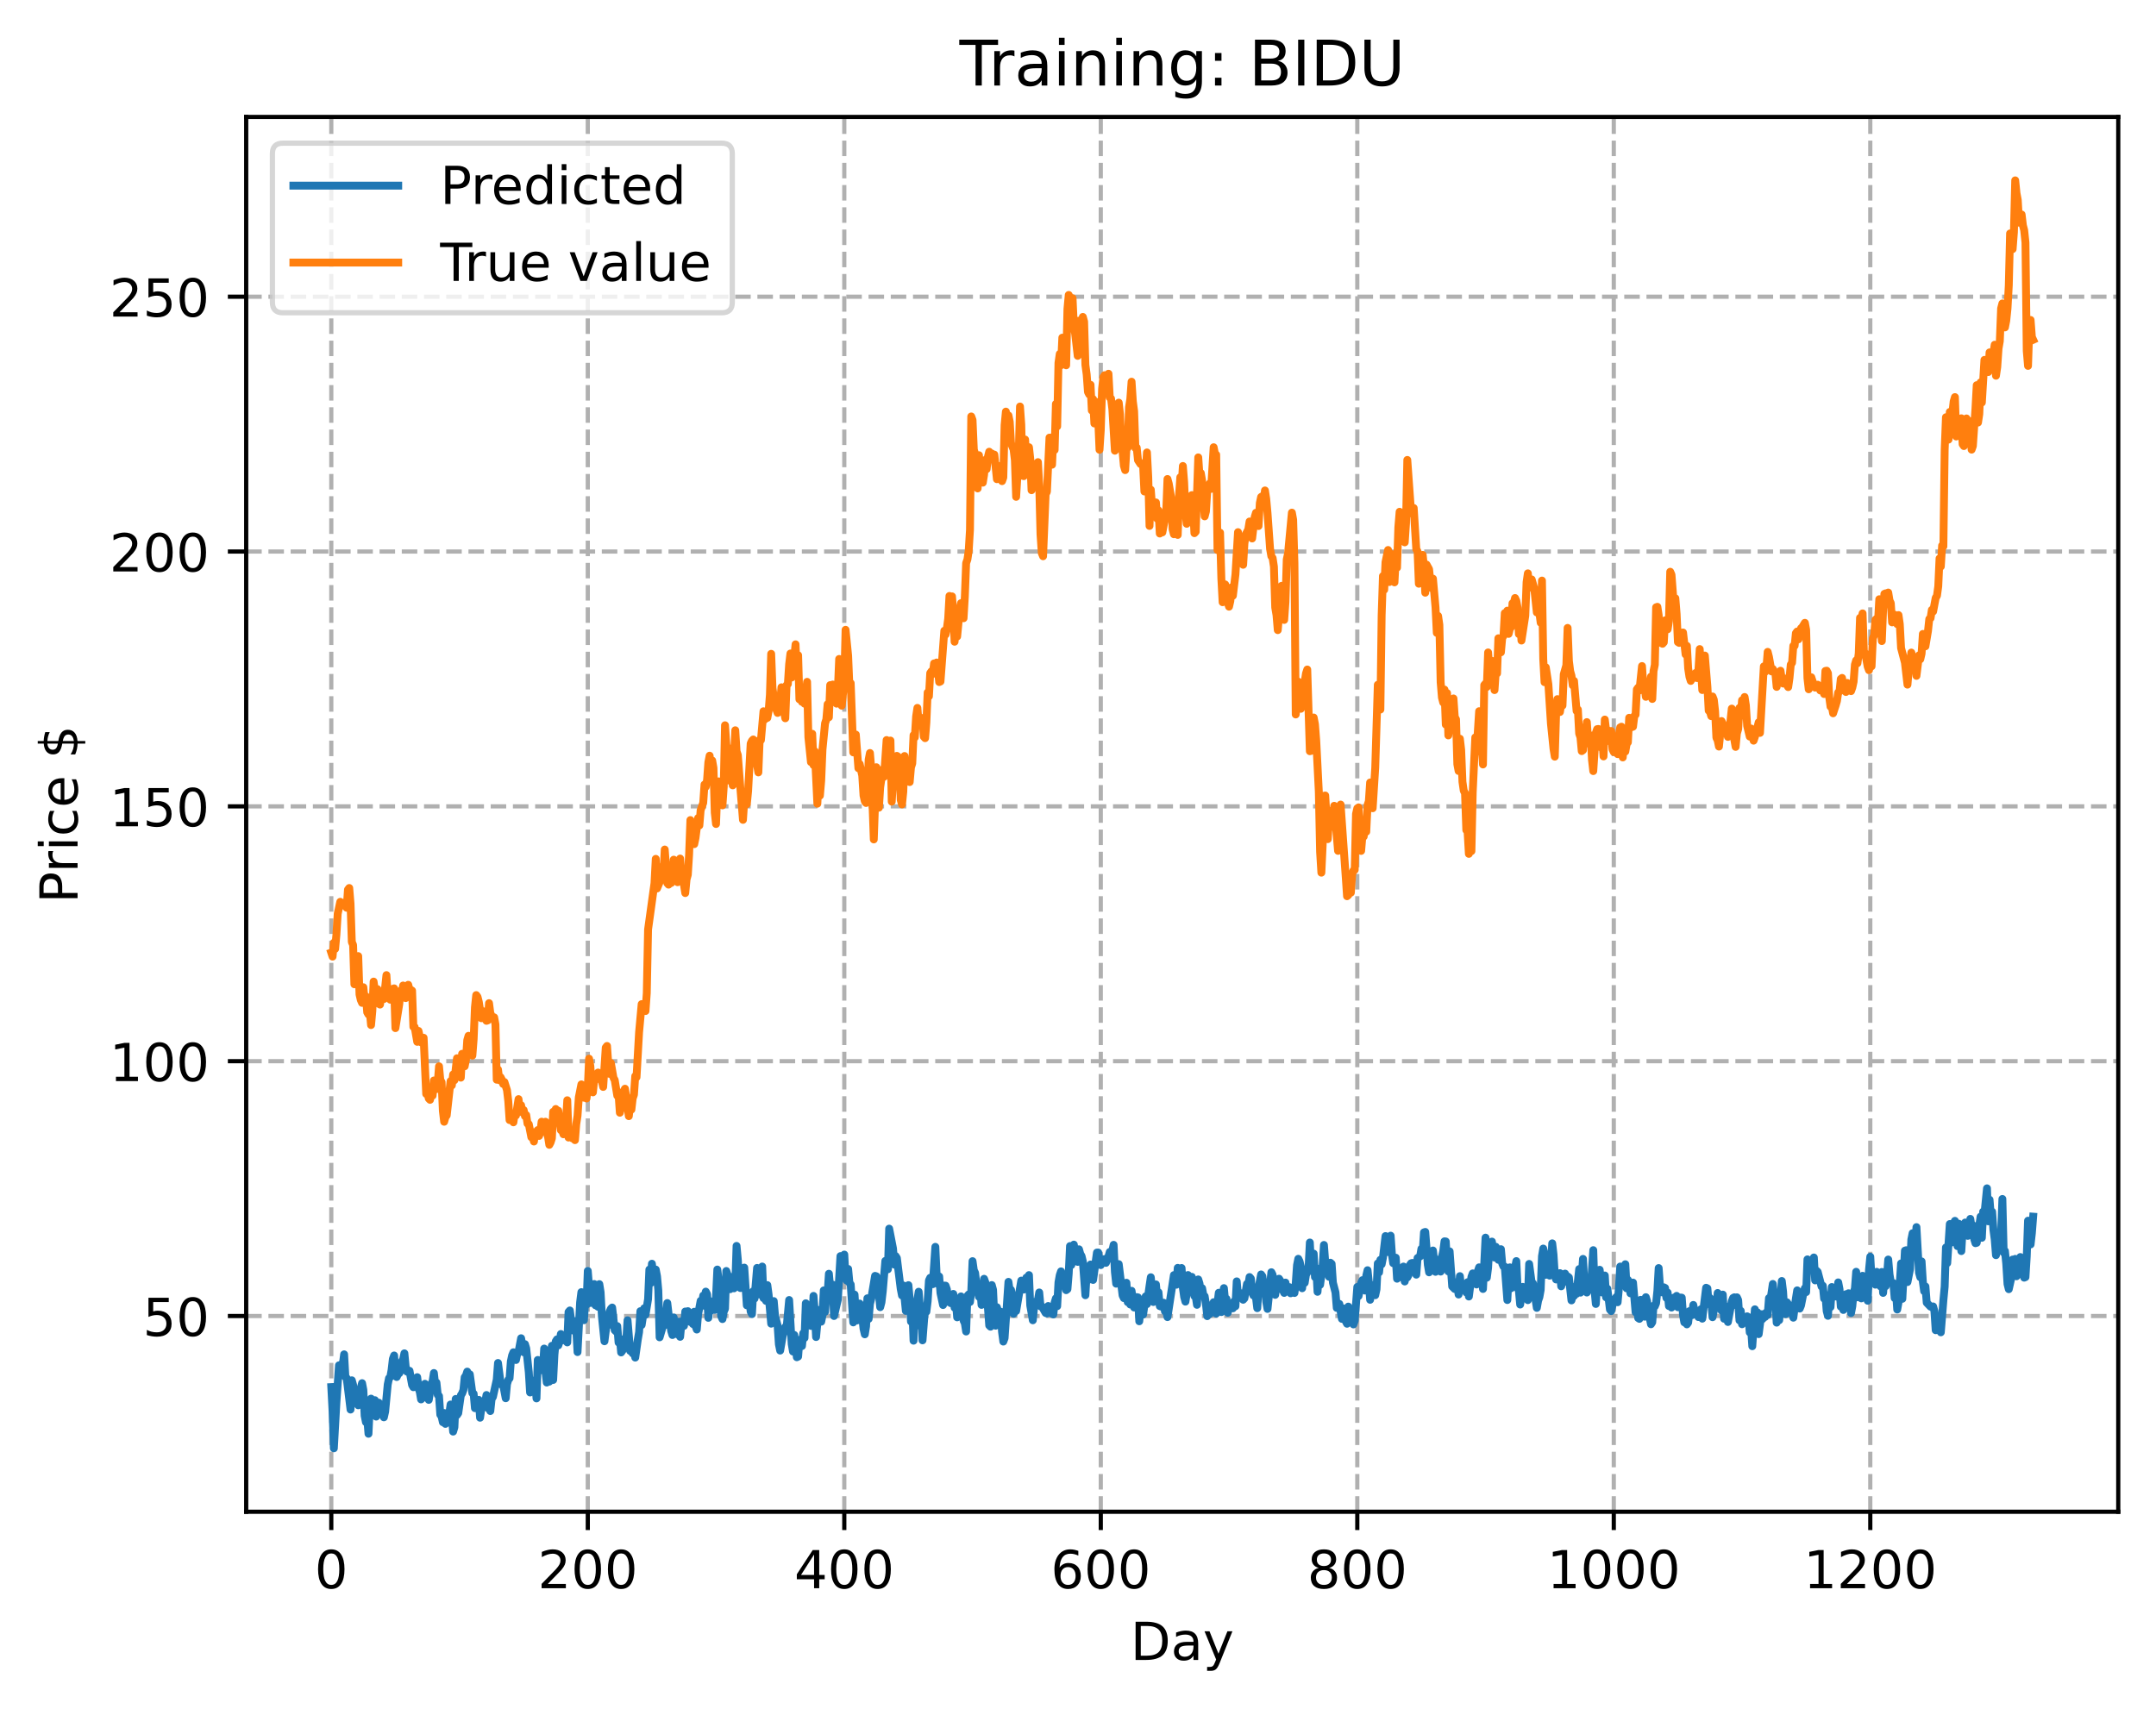 <?xml version="1.0" encoding="utf-8" standalone="no"?>
<!DOCTYPE svg PUBLIC "-//W3C//DTD SVG 1.1//EN"
  "http://www.w3.org/Graphics/SVG/1.1/DTD/svg11.dtd">
<!-- Created with matplotlib (https://matplotlib.org/) -->
<svg height="325.986pt" version="1.1" viewBox="0 0 411.286 325.986" width="411.286pt" xmlns="http://www.w3.org/2000/svg" xmlns:xlink="http://www.w3.org/1999/xlink">
 <defs>
  <style type="text/css">
*{stroke-linecap:butt;stroke-linejoin:round;}
  </style>
 </defs>
 <g id="figure_1">
  <g id="patch_1">
   <path d="M 0 325.986 
L 411.286 325.986 
L 411.286 0 
L 0 0 
z
" style="fill:#ffffff;"/>
  </g>
  <g id="axes_1">
   <g id="patch_2">
    <path d="M 46.966 288.43 
L 404.086 288.43 
L 404.086 22.318 
L 46.966 22.318 
z
" style="fill:#ffffff;"/>
   </g>
   <g id="matplotlib.axis_1">
    <g id="xtick_1">
     <g id="line2d_1">
      <path clip-path="url(#pc91a93cf32)" d="M 63.198 288.43 
L 63.198 22.318 
" style="fill:none;stroke:#b0b0b0;stroke-dasharray:2.96,1.28;stroke-dashoffset:0;stroke-width:0.8;"/>
     </g>
     <g id="line2d_2">
      <defs>
       <path d="M 0 0 
L 0 3.5 
" id="md59a8c90cf" style="stroke:#000000;stroke-width:0.8;"/>
      </defs>
      <g>
       <use style="stroke:#000000;stroke-width:0.8;" x="63.198" xlink:href="#md59a8c90cf" y="288.43"/>
      </g>
     </g>
     <g id="text_1">
      <!-- 0 -->
      <defs>
       <path d="M 31.781 66.406 
Q 24.172 66.406 20.328 58.906 
Q 16.5 51.422 16.5 36.375 
Q 16.5 21.391 20.328 13.891 
Q 24.172 6.391 31.781 6.391 
Q 39.453 6.391 43.281 13.891 
Q 47.125 21.391 47.125 36.375 
Q 47.125 51.422 43.281 58.906 
Q 39.453 66.406 31.781 66.406 
z
M 31.781 74.219 
Q 44.047 74.219 50.516 64.516 
Q 56.984 54.828 56.984 36.375 
Q 56.984 17.969 50.516 8.266 
Q 44.047 -1.422 31.781 -1.422 
Q 19.531 -1.422 13.062 8.266 
Q 6.594 17.969 6.594 36.375 
Q 6.594 54.828 13.062 64.516 
Q 19.531 74.219 31.781 74.219 
z
" id="DejaVuSans-48"/>
      </defs>
      <g transform="translate(60.017 303.029)scale(0.1 -0.1)">
       <use xlink:href="#DejaVuSans-48"/>
      </g>
     </g>
    </g>
    <g id="xtick_2">
     <g id="line2d_3">
      <path clip-path="url(#pc91a93cf32)" d="M 112.129 288.43 
L 112.129 22.318 
" style="fill:none;stroke:#b0b0b0;stroke-dasharray:2.96,1.28;stroke-dashoffset:0;stroke-width:0.8;"/>
     </g>
     <g id="line2d_4">
      <g>
       <use style="stroke:#000000;stroke-width:0.8;" x="112.129" xlink:href="#md59a8c90cf" y="288.43"/>
      </g>
     </g>
     <g id="text_2">
      <!-- 200 -->
      <defs>
       <path d="M 19.188 8.297 
L 53.609 8.297 
L 53.609 0 
L 7.328 0 
L 7.328 8.297 
Q 12.938 14.109 22.625 23.891 
Q 32.328 33.688 34.812 36.531 
Q 39.547 41.844 41.422 45.531 
Q 43.312 49.219 43.312 52.781 
Q 43.312 58.594 39.234 62.25 
Q 35.156 65.922 28.609 65.922 
Q 23.969 65.922 18.812 64.312 
Q 13.672 62.703 7.812 59.422 
L 7.812 69.391 
Q 13.766 71.781 18.938 73 
Q 24.125 74.219 28.422 74.219 
Q 39.75 74.219 46.484 68.547 
Q 53.219 62.891 53.219 53.422 
Q 53.219 48.922 51.531 44.891 
Q 49.859 40.875 45.406 35.406 
Q 44.188 33.984 37.641 27.219 
Q 31.109 20.453 19.188 8.297 
z
" id="DejaVuSans-50"/>
      </defs>
      <g transform="translate(102.585 303.029)scale(0.1 -0.1)">
       <use xlink:href="#DejaVuSans-50"/>
       <use x="63.623" xlink:href="#DejaVuSans-48"/>
       <use x="127.246" xlink:href="#DejaVuSans-48"/>
      </g>
     </g>
    </g>
    <g id="xtick_3">
     <g id="line2d_5">
      <path clip-path="url(#pc91a93cf32)" d="M 161.06 288.43 
L 161.06 22.318 
" style="fill:none;stroke:#b0b0b0;stroke-dasharray:2.96,1.28;stroke-dashoffset:0;stroke-width:0.8;"/>
     </g>
     <g id="line2d_6">
      <g>
       <use style="stroke:#000000;stroke-width:0.8;" x="161.06" xlink:href="#md59a8c90cf" y="288.43"/>
      </g>
     </g>
     <g id="text_3">
      <!-- 400 -->
      <defs>
       <path d="M 37.797 64.312 
L 12.891 25.391 
L 37.797 25.391 
z
M 35.203 72.906 
L 47.609 72.906 
L 47.609 25.391 
L 58.016 25.391 
L 58.016 17.188 
L 47.609 17.188 
L 47.609 0 
L 37.797 0 
L 37.797 17.188 
L 4.891 17.188 
L 4.891 26.703 
z
" id="DejaVuSans-52"/>
      </defs>
      <g transform="translate(151.516 303.029)scale(0.1 -0.1)">
       <use xlink:href="#DejaVuSans-52"/>
       <use x="63.623" xlink:href="#DejaVuSans-48"/>
       <use x="127.246" xlink:href="#DejaVuSans-48"/>
      </g>
     </g>
    </g>
    <g id="xtick_4">
     <g id="line2d_7">
      <path clip-path="url(#pc91a93cf32)" d="M 209.99 288.43 
L 209.99 22.318 
" style="fill:none;stroke:#b0b0b0;stroke-dasharray:2.96,1.28;stroke-dashoffset:0;stroke-width:0.8;"/>
     </g>
     <g id="line2d_8">
      <g>
       <use style="stroke:#000000;stroke-width:0.8;" x="209.99" xlink:href="#md59a8c90cf" y="288.43"/>
      </g>
     </g>
     <g id="text_4">
      <!-- 600 -->
      <defs>
       <path d="M 33.016 40.375 
Q 26.375 40.375 22.484 35.828 
Q 18.609 31.297 18.609 23.391 
Q 18.609 15.531 22.484 10.953 
Q 26.375 6.391 33.016 6.391 
Q 39.656 6.391 43.531 10.953 
Q 47.406 15.531 47.406 23.391 
Q 47.406 31.297 43.531 35.828 
Q 39.656 40.375 33.016 40.375 
z
M 52.594 71.297 
L 52.594 62.312 
Q 48.875 64.062 45.094 64.984 
Q 41.312 65.922 37.594 65.922 
Q 27.828 65.922 22.672 59.328 
Q 17.531 52.734 16.797 39.406 
Q 19.672 43.656 24.016 45.922 
Q 28.375 48.188 33.594 48.188 
Q 44.578 48.188 50.953 41.516 
Q 57.328 34.859 57.328 23.391 
Q 57.328 12.156 50.688 5.359 
Q 44.047 -1.422 33.016 -1.422 
Q 20.359 -1.422 13.672 8.266 
Q 6.984 17.969 6.984 36.375 
Q 6.984 53.656 15.188 63.938 
Q 23.391 74.219 37.203 74.219 
Q 40.922 74.219 44.703 73.484 
Q 48.484 72.75 52.594 71.297 
z
" id="DejaVuSans-54"/>
      </defs>
      <g transform="translate(200.446 303.029)scale(0.1 -0.1)">
       <use xlink:href="#DejaVuSans-54"/>
       <use x="63.623" xlink:href="#DejaVuSans-48"/>
       <use x="127.246" xlink:href="#DejaVuSans-48"/>
      </g>
     </g>
    </g>
    <g id="xtick_5">
     <g id="line2d_9">
      <path clip-path="url(#pc91a93cf32)" d="M 258.921 288.43 
L 258.921 22.318 
" style="fill:none;stroke:#b0b0b0;stroke-dasharray:2.96,1.28;stroke-dashoffset:0;stroke-width:0.8;"/>
     </g>
     <g id="line2d_10">
      <g>
       <use style="stroke:#000000;stroke-width:0.8;" x="258.921" xlink:href="#md59a8c90cf" y="288.43"/>
      </g>
     </g>
     <g id="text_5">
      <!-- 800 -->
      <defs>
       <path d="M 31.781 34.625 
Q 24.75 34.625 20.719 30.859 
Q 16.703 27.094 16.703 20.516 
Q 16.703 13.922 20.719 10.156 
Q 24.75 6.391 31.781 6.391 
Q 38.812 6.391 42.859 10.172 
Q 46.922 13.969 46.922 20.516 
Q 46.922 27.094 42.891 30.859 
Q 38.875 34.625 31.781 34.625 
z
M 21.922 38.812 
Q 15.578 40.375 12.031 44.719 
Q 8.5 49.078 8.5 55.328 
Q 8.5 64.062 14.719 69.141 
Q 20.953 74.219 31.781 74.219 
Q 42.672 74.219 48.875 69.141 
Q 55.078 64.062 55.078 55.328 
Q 55.078 49.078 51.531 44.719 
Q 48 40.375 41.703 38.812 
Q 48.828 37.156 52.797 32.312 
Q 56.781 27.484 56.781 20.516 
Q 56.781 9.906 50.312 4.234 
Q 43.844 -1.422 31.781 -1.422 
Q 19.734 -1.422 13.25 4.234 
Q 6.781 9.906 6.781 20.516 
Q 6.781 27.484 10.781 32.312 
Q 14.797 37.156 21.922 38.812 
z
M 18.312 54.391 
Q 18.312 48.734 21.844 45.562 
Q 25.391 42.391 31.781 42.391 
Q 38.141 42.391 41.719 45.562 
Q 45.312 48.734 45.312 54.391 
Q 45.312 60.062 41.719 63.234 
Q 38.141 66.406 31.781 66.406 
Q 25.391 66.406 21.844 63.234 
Q 18.312 60.062 18.312 54.391 
z
" id="DejaVuSans-56"/>
      </defs>
      <g transform="translate(249.377 303.029)scale(0.1 -0.1)">
       <use xlink:href="#DejaVuSans-56"/>
       <use x="63.623" xlink:href="#DejaVuSans-48"/>
       <use x="127.246" xlink:href="#DejaVuSans-48"/>
      </g>
     </g>
    </g>
    <g id="xtick_6">
     <g id="line2d_11">
      <path clip-path="url(#pc91a93cf32)" d="M 307.851 288.43 
L 307.851 22.318 
" style="fill:none;stroke:#b0b0b0;stroke-dasharray:2.96,1.28;stroke-dashoffset:0;stroke-width:0.8;"/>
     </g>
     <g id="line2d_12">
      <g>
       <use style="stroke:#000000;stroke-width:0.8;" x="307.851" xlink:href="#md59a8c90cf" y="288.43"/>
      </g>
     </g>
     <g id="text_6">
      <!-- 1000 -->
      <defs>
       <path d="M 12.406 8.297 
L 28.516 8.297 
L 28.516 63.922 
L 10.984 60.406 
L 10.984 69.391 
L 28.422 72.906 
L 38.281 72.906 
L 38.281 8.297 
L 54.391 8.297 
L 54.391 0 
L 12.406 0 
z
" id="DejaVuSans-49"/>
      </defs>
      <g transform="translate(295.126 303.029)scale(0.1 -0.1)">
       <use xlink:href="#DejaVuSans-49"/>
       <use x="63.623" xlink:href="#DejaVuSans-48"/>
       <use x="127.246" xlink:href="#DejaVuSans-48"/>
       <use x="190.869" xlink:href="#DejaVuSans-48"/>
      </g>
     </g>
    </g>
    <g id="xtick_7">
     <g id="line2d_13">
      <path clip-path="url(#pc91a93cf32)" d="M 356.782 288.43 
L 356.782 22.318 
" style="fill:none;stroke:#b0b0b0;stroke-dasharray:2.96,1.28;stroke-dashoffset:0;stroke-width:0.8;"/>
     </g>
     <g id="line2d_14">
      <g>
       <use style="stroke:#000000;stroke-width:0.8;" x="356.782" xlink:href="#md59a8c90cf" y="288.43"/>
      </g>
     </g>
     <g id="text_7">
      <!-- 1200 -->
      <g transform="translate(344.057 303.029)scale(0.1 -0.1)">
       <use xlink:href="#DejaVuSans-49"/>
       <use x="63.623" xlink:href="#DejaVuSans-50"/>
       <use x="127.246" xlink:href="#DejaVuSans-48"/>
       <use x="190.869" xlink:href="#DejaVuSans-48"/>
      </g>
     </g>
    </g>
    <g id="text_8">
     <!-- Day -->
     <defs>
      <path d="M 19.672 64.797 
L 19.672 8.109 
L 31.594 8.109 
Q 46.688 8.109 53.688 14.938 
Q 60.688 21.781 60.688 36.531 
Q 60.688 51.172 53.688 57.984 
Q 46.688 64.797 31.594 64.797 
z
M 9.812 72.906 
L 30.078 72.906 
Q 51.266 72.906 61.172 64.094 
Q 71.094 55.281 71.094 36.531 
Q 71.094 17.672 61.125 8.828 
Q 51.172 0 30.078 0 
L 9.812 0 
z
" id="DejaVuSans-68"/>
      <path d="M 34.281 27.484 
Q 23.391 27.484 19.188 25 
Q 14.984 22.516 14.984 16.5 
Q 14.984 11.719 18.141 8.906 
Q 21.297 6.109 26.703 6.109 
Q 34.188 6.109 38.703 11.406 
Q 43.219 16.703 43.219 25.484 
L 43.219 27.484 
z
M 52.203 31.203 
L 52.203 0 
L 43.219 0 
L 43.219 8.297 
Q 40.141 3.328 35.547 0.953 
Q 30.953 -1.422 24.312 -1.422 
Q 15.922 -1.422 10.953 3.297 
Q 6 8.016 6 15.922 
Q 6 25.141 12.172 29.828 
Q 18.359 34.516 30.609 34.516 
L 43.219 34.516 
L 43.219 35.406 
Q 43.219 41.609 39.141 45 
Q 35.062 48.391 27.688 48.391 
Q 23 48.391 18.547 47.266 
Q 14.109 46.141 10.016 43.891 
L 10.016 52.203 
Q 14.938 54.109 19.578 55.047 
Q 24.219 56 28.609 56 
Q 40.484 56 46.344 49.844 
Q 52.203 43.703 52.203 31.203 
z
" id="DejaVuSans-97"/>
      <path d="M 32.172 -5.078 
Q 28.375 -14.844 24.75 -17.812 
Q 21.141 -20.797 15.094 -20.797 
L 7.906 -20.797 
L 7.906 -13.281 
L 13.188 -13.281 
Q 16.891 -13.281 18.938 -11.516 
Q 21 -9.766 23.484 -3.219 
L 25.094 0.875 
L 2.984 54.688 
L 12.5 54.688 
L 29.594 11.922 
L 46.688 54.688 
L 56.203 54.688 
z
" id="DejaVuSans-121"/>
     </defs>
     <g transform="translate(215.652 316.707)scale(0.1 -0.1)">
      <use xlink:href="#DejaVuSans-68"/>
      <use x="77.002" xlink:href="#DejaVuSans-97"/>
      <use x="138.281" xlink:href="#DejaVuSans-121"/>
     </g>
    </g>
   </g>
   <g id="matplotlib.axis_2">
    <g id="ytick_1">
     <g id="line2d_15">
      <path clip-path="url(#pc91a93cf32)" d="M 46.966 251.092 
L 404.086 251.092 
" style="fill:none;stroke:#b0b0b0;stroke-dasharray:2.96,1.28;stroke-dashoffset:0;stroke-width:0.8;"/>
     </g>
     <g id="line2d_16">
      <defs>
       <path d="M 0 0 
L -3.5 0 
" id="m2f13c3465a" style="stroke:#000000;stroke-width:0.8;"/>
      </defs>
      <g>
       <use style="stroke:#000000;stroke-width:0.8;" x="46.966" xlink:href="#m2f13c3465a" y="251.092"/>
      </g>
     </g>
     <g id="text_9">
      <!-- 50 -->
      <defs>
       <path d="M 10.797 72.906 
L 49.516 72.906 
L 49.516 64.594 
L 19.828 64.594 
L 19.828 46.734 
Q 21.969 47.469 24.109 47.828 
Q 26.266 48.188 28.422 48.188 
Q 40.625 48.188 47.75 41.5 
Q 54.891 34.812 54.891 23.391 
Q 54.891 11.625 47.562 5.094 
Q 40.234 -1.422 26.906 -1.422 
Q 22.312 -1.422 17.547 -0.641 
Q 12.797 0.141 7.719 1.703 
L 7.719 11.625 
Q 12.109 9.234 16.797 8.062 
Q 21.484 6.891 26.703 6.891 
Q 35.156 6.891 40.078 11.328 
Q 45.016 15.766 45.016 23.391 
Q 45.016 31 40.078 35.438 
Q 35.156 39.891 26.703 39.891 
Q 22.75 39.891 18.812 39.016 
Q 14.891 38.141 10.797 36.281 
z
" id="DejaVuSans-53"/>
      </defs>
      <g transform="translate(27.241 254.891)scale(0.1 -0.1)">
       <use xlink:href="#DejaVuSans-53"/>
       <use x="63.623" xlink:href="#DejaVuSans-48"/>
      </g>
     </g>
    </g>
    <g id="ytick_2">
     <g id="line2d_17">
      <path clip-path="url(#pc91a93cf32)" d="M 46.966 202.47 
L 404.086 202.47 
" style="fill:none;stroke:#b0b0b0;stroke-dasharray:2.96,1.28;stroke-dashoffset:0;stroke-width:0.8;"/>
     </g>
     <g id="line2d_18">
      <g>
       <use style="stroke:#000000;stroke-width:0.8;" x="46.966" xlink:href="#m2f13c3465a" y="202.47"/>
      </g>
     </g>
     <g id="text_10">
      <!-- 100 -->
      <g transform="translate(20.878 206.269)scale(0.1 -0.1)">
       <use xlink:href="#DejaVuSans-49"/>
       <use x="63.623" xlink:href="#DejaVuSans-48"/>
       <use x="127.246" xlink:href="#DejaVuSans-48"/>
      </g>
     </g>
    </g>
    <g id="ytick_3">
     <g id="line2d_19">
      <path clip-path="url(#pc91a93cf32)" d="M 46.966 153.848 
L 404.086 153.848 
" style="fill:none;stroke:#b0b0b0;stroke-dasharray:2.96,1.28;stroke-dashoffset:0;stroke-width:0.8;"/>
     </g>
     <g id="line2d_20">
      <g>
       <use style="stroke:#000000;stroke-width:0.8;" x="46.966" xlink:href="#m2f13c3465a" y="153.848"/>
      </g>
     </g>
     <g id="text_11">
      <!-- 150 -->
      <g transform="translate(20.878 157.648)scale(0.1 -0.1)">
       <use xlink:href="#DejaVuSans-49"/>
       <use x="63.623" xlink:href="#DejaVuSans-53"/>
       <use x="127.246" xlink:href="#DejaVuSans-48"/>
      </g>
     </g>
    </g>
    <g id="ytick_4">
     <g id="line2d_21">
      <path clip-path="url(#pc91a93cf32)" d="M 46.966 105.227 
L 404.086 105.227 
" style="fill:none;stroke:#b0b0b0;stroke-dasharray:2.96,1.28;stroke-dashoffset:0;stroke-width:0.8;"/>
     </g>
     <g id="line2d_22">
      <g>
       <use style="stroke:#000000;stroke-width:0.8;" x="46.966" xlink:href="#m2f13c3465a" y="105.227"/>
      </g>
     </g>
     <g id="text_12">
      <!-- 200 -->
      <g transform="translate(20.878 109.026)scale(0.1 -0.1)">
       <use xlink:href="#DejaVuSans-50"/>
       <use x="63.623" xlink:href="#DejaVuSans-48"/>
       <use x="127.246" xlink:href="#DejaVuSans-48"/>
      </g>
     </g>
    </g>
    <g id="ytick_5">
     <g id="line2d_23">
      <path clip-path="url(#pc91a93cf32)" d="M 46.966 56.605 
L 404.086 56.605 
" style="fill:none;stroke:#b0b0b0;stroke-dasharray:2.96,1.28;stroke-dashoffset:0;stroke-width:0.8;"/>
     </g>
     <g id="line2d_24">
      <g>
       <use style="stroke:#000000;stroke-width:0.8;" x="46.966" xlink:href="#m2f13c3465a" y="56.605"/>
      </g>
     </g>
     <g id="text_13">
      <!-- 250 -->
      <g transform="translate(20.878 60.404)scale(0.1 -0.1)">
       <use xlink:href="#DejaVuSans-50"/>
       <use x="63.623" xlink:href="#DejaVuSans-53"/>
       <use x="127.246" xlink:href="#DejaVuSans-48"/>
      </g>
     </g>
    </g>
    <g id="text_14">
     <!-- Price $ -->
     <defs>
      <path d="M 19.672 64.797 
L 19.672 37.406 
L 32.078 37.406 
Q 38.969 37.406 42.719 40.969 
Q 46.484 44.531 46.484 51.125 
Q 46.484 57.672 42.719 61.234 
Q 38.969 64.797 32.078 64.797 
z
M 9.812 72.906 
L 32.078 72.906 
Q 44.344 72.906 50.609 67.359 
Q 56.891 61.812 56.891 51.125 
Q 56.891 40.328 50.609 34.812 
Q 44.344 29.297 32.078 29.297 
L 19.672 29.297 
L 19.672 0 
L 9.812 0 
z
" id="DejaVuSans-80"/>
      <path d="M 41.109 46.297 
Q 39.594 47.172 37.812 47.578 
Q 36.031 48 33.891 48 
Q 26.266 48 22.188 43.047 
Q 18.109 38.094 18.109 28.812 
L 18.109 0 
L 9.078 0 
L 9.078 54.688 
L 18.109 54.688 
L 18.109 46.188 
Q 20.953 51.172 25.484 53.578 
Q 30.031 56 36.531 56 
Q 37.453 56 38.578 55.875 
Q 39.703 55.766 41.062 55.516 
z
" id="DejaVuSans-114"/>
      <path d="M 9.422 54.688 
L 18.406 54.688 
L 18.406 0 
L 9.422 0 
z
M 9.422 75.984 
L 18.406 75.984 
L 18.406 64.594 
L 9.422 64.594 
z
" id="DejaVuSans-105"/>
      <path d="M 48.781 52.594 
L 48.781 44.188 
Q 44.969 46.297 41.141 47.344 
Q 37.312 48.391 33.406 48.391 
Q 24.656 48.391 19.812 42.844 
Q 14.984 37.312 14.984 27.297 
Q 14.984 17.281 19.812 11.734 
Q 24.656 6.203 33.406 6.203 
Q 37.312 6.203 41.141 7.25 
Q 44.969 8.297 48.781 10.406 
L 48.781 2.094 
Q 45.016 0.344 40.984 -0.531 
Q 36.969 -1.422 32.422 -1.422 
Q 20.062 -1.422 12.781 6.344 
Q 5.516 14.109 5.516 27.297 
Q 5.516 40.672 12.859 48.328 
Q 20.219 56 33.016 56 
Q 37.156 56 41.109 55.141 
Q 45.062 54.297 48.781 52.594 
z
" id="DejaVuSans-99"/>
      <path d="M 56.203 29.594 
L 56.203 25.203 
L 14.891 25.203 
Q 15.484 15.922 20.484 11.062 
Q 25.484 6.203 34.422 6.203 
Q 39.594 6.203 44.453 7.469 
Q 49.312 8.734 54.109 11.281 
L 54.109 2.781 
Q 49.266 0.734 44.188 -0.344 
Q 39.109 -1.422 33.891 -1.422 
Q 20.797 -1.422 13.156 6.188 
Q 5.516 13.812 5.516 26.812 
Q 5.516 40.234 12.766 48.109 
Q 20.016 56 32.328 56 
Q 43.359 56 49.781 48.891 
Q 56.203 41.797 56.203 29.594 
z
M 47.219 32.234 
Q 47.125 39.594 43.094 43.984 
Q 39.062 48.391 32.422 48.391 
Q 24.906 48.391 20.391 44.141 
Q 15.875 39.891 15.188 32.172 
z
" id="DejaVuSans-101"/>
      <path id="DejaVuSans-32"/>
      <path d="M 33.797 -14.703 
L 28.906 -14.703 
L 28.859 0 
Q 23.734 0.094 18.609 1.188 
Q 13.484 2.297 8.297 4.5 
L 8.297 13.281 
Q 13.281 10.156 18.375 8.562 
Q 23.484 6.984 28.906 6.938 
L 28.906 29.203 
Q 18.109 30.953 13.203 35.156 
Q 8.297 39.359 8.297 46.688 
Q 8.297 54.641 13.625 59.219 
Q 18.953 63.812 28.906 64.5 
L 28.906 75.984 
L 33.797 75.984 
L 33.797 64.656 
Q 38.328 64.453 42.578 63.688 
Q 46.828 62.938 50.875 61.625 
L 50.875 53.078 
Q 46.828 55.125 42.547 56.25 
Q 38.281 57.375 33.797 57.562 
L 33.797 36.719 
Q 44.875 35.016 50.094 30.609 
Q 55.328 26.219 55.328 18.609 
Q 55.328 10.359 49.781 5.594 
Q 44.234 0.828 33.797 0.094 
z
M 28.906 37.594 
L 28.906 57.625 
Q 23.25 56.984 20.266 54.391 
Q 17.281 51.812 17.281 47.516 
Q 17.281 43.312 20.031 40.969 
Q 22.797 38.625 28.906 37.594 
z
M 33.797 28.219 
L 33.797 7.078 
Q 39.984 7.906 43.141 10.594 
Q 46.297 13.281 46.297 17.672 
Q 46.297 21.969 43.281 24.5 
Q 40.281 27.047 33.797 28.219 
z
" id="DejaVuSans-36"/>
     </defs>
     <g transform="translate(14.798 172.342)rotate(-90)scale(0.1 -0.1)">
      <use xlink:href="#DejaVuSans-80"/>
      <use x="58.553" xlink:href="#DejaVuSans-114"/>
      <use x="99.666" xlink:href="#DejaVuSans-105"/>
      <use x="127.449" xlink:href="#DejaVuSans-99"/>
      <use x="182.43" xlink:href="#DejaVuSans-101"/>
      <use x="243.953" xlink:href="#DejaVuSans-32"/>
      <use x="275.74" xlink:href="#DejaVuSans-36"/>
     </g>
    </g>
   </g>
   <g id="line2d_25">
    <path clip-path="url(#pc91a93cf32)" d="M 63.198 264.649 
L 63.443 269.299 
L 63.688 276.334 
L 64.177 267.558 
L 64.666 260.489 
L 64.911 260.502 
L 65.156 260.264 
L 65.4 260.265 
L 65.645 258.4 
L 65.89 262.731 
L 66.134 262.933 
L 66.868 268.935 
L 67.113 263.354 
L 67.357 264.231 
L 67.602 267.297 
L 68.091 265.239 
L 68.336 268.121 
L 68.825 264.774 
L 69.07 263.897 
L 69.315 265.184 
L 69.559 270.113 
L 69.804 271.34 
L 70.049 270.612 
L 70.293 273.553 
L 70.538 268.383 
L 70.783 266.851 
L 71.027 268.646 
L 71.272 269.356 
L 71.517 267.145 
L 71.761 270.278 
L 72.006 267.952 
L 72.251 267.617 
L 72.495 269.105 
L 72.74 269.757 
L 72.984 269.492 
L 73.229 270.417 
L 73.474 269.323 
L 73.963 264.161 
L 74.208 262.956 
L 74.452 262.751 
L 74.697 261.392 
L 74.942 259.276 
L 75.186 258.619 
L 75.431 261.916 
L 75.676 262.724 
L 75.92 262.173 
L 76.165 262.009 
L 76.41 261.521 
L 76.654 259.765 
L 76.899 259.366 
L 77.144 258.21 
L 77.388 260.741 
L 77.633 261.697 
L 78.122 261.54 
L 78.611 264.255 
L 78.856 264.675 
L 79.101 263.784 
L 79.345 263.379 
L 79.59 262.755 
L 79.835 264.896 
L 80.079 265.551 
L 80.324 266.999 
L 80.569 266.756 
L 80.813 264.393 
L 81.058 264.016 
L 81.303 266.3 
L 81.547 266.386 
L 81.792 267.089 
L 82.281 264.089 
L 82.526 263.528 
L 82.771 261.963 
L 83.015 264.166 
L 83.26 263.788 
L 83.505 266.13 
L 83.749 266.35 
L 83.994 269.914 
L 84.239 270.264 
L 84.483 271.357 
L 84.728 269.594 
L 84.972 271.67 
L 85.217 269.624 
L 85.462 270.338 
L 85.706 269.731 
L 85.951 267.968 
L 86.44 273.143 
L 86.685 272.313 
L 86.93 266.912 
L 87.174 269.983 
L 87.419 269.617 
L 87.908 266.23 
L 88.153 265.847 
L 88.398 265.215 
L 88.642 262.779 
L 88.887 262.444 
L 89.132 261.695 
L 89.376 262.46 
L 89.621 262.21 
L 90.11 265.796 
L 90.355 265.923 
L 90.599 268.671 
L 90.844 267.965 
L 91.089 268.075 
L 91.333 267.087 
L 91.578 270.497 
L 91.823 268.736 
L 92.067 268.356 
L 92.312 267.508 
L 92.557 267.563 
L 92.801 266.158 
L 93.046 268.648 
L 93.291 268.716 
L 93.535 269.217 
L 93.78 266.892 
L 94.025 266.556 
L 94.759 263.228 
L 95.003 260.047 
L 95.493 263.858 
L 95.737 264.222 
L 95.982 264.193 
L 96.471 266.78 
L 96.716 264.092 
L 96.96 263.269 
L 97.205 262.971 
L 97.45 259.734 
L 97.694 258.595 
L 97.939 258.004 
L 98.428 259.479 
L 98.673 258.308 
L 98.918 257.924 
L 99.407 255.327 
L 99.896 258.007 
L 100.141 256.457 
L 100.386 257.255 
L 100.875 261.816 
L 101.12 265.674 
L 101.364 263.343 
L 101.609 264.665 
L 101.854 264.549 
L 102.098 263.756 
L 102.343 266.81 
L 102.587 259.471 
L 102.832 261.589 
L 103.077 259.822 
L 103.321 260.05 
L 103.566 261.056 
L 103.811 257.299 
L 104.055 261.681 
L 104.3 263.782 
L 104.545 263.261 
L 104.789 263.607 
L 105.034 258.588 
L 105.279 256.767 
L 105.523 263.291 
L 105.768 258.452 
L 106.013 255.929 
L 106.257 255.541 
L 106.502 256.695 
L 106.747 255.963 
L 106.991 254.521 
L 107.236 255.736 
L 107.481 255.254 
L 108.215 256.126 
L 108.459 250.309 
L 108.704 250.031 
L 109.193 253.774 
L 109.438 253.896 
L 109.682 252.069 
L 109.927 253.516 
L 110.172 257.967 
L 110.661 248.48 
L 110.906 246.528 
L 111.15 250.312 
L 111.395 251.889 
L 111.64 248.197 
L 111.884 248.937 
L 112.129 242.48 
L 112.618 248.604 
L 113.352 244.983 
L 113.597 249.048 
L 113.842 248.675 
L 114.086 249.335 
L 114.331 245.006 
L 114.575 246.552 
L 114.82 251.142 
L 115.309 255.905 
L 115.799 252.092 
L 116.043 252.845 
L 116.288 250.257 
L 116.533 249.71 
L 116.777 249.47 
L 117.267 253.798 
L 117.511 254.035 
L 117.756 253.01 
L 118.001 256.15 
L 118.245 255.39 
L 118.49 258.039 
L 118.735 257.71 
L 118.979 256.941 
L 119.224 255.759 
L 119.469 255.676 
L 119.713 251.901 
L 120.203 257.75 
L 120.447 257.697 
L 120.692 258.221 
L 120.936 257.582 
L 121.181 259.02 
L 121.67 255.583 
L 121.915 254.148 
L 122.16 250.164 
L 122.404 252.81 
L 122.894 249.61 
L 123.138 250.845 
L 123.628 247.873 
L 123.872 242.224 
L 124.117 244.818 
L 124.362 241.11 
L 124.606 243.187 
L 124.851 243.488 
L 125.096 242.224 
L 125.34 243.518 
L 125.585 246.215 
L 125.83 255.154 
L 126.319 253.472 
L 126.563 250.672 
L 126.808 252.846 
L 127.297 248.61 
L 127.542 250.714 
L 127.787 251.807 
L 128.031 253.91 
L 128.276 254.717 
L 128.521 251.364 
L 129.01 254.144 
L 129.255 254.599 
L 129.499 252.162 
L 129.744 255.059 
L 129.989 252.466 
L 130.233 251.972 
L 130.478 252.973 
L 130.723 250.23 
L 130.967 252.012 
L 131.212 250.16 
L 131.457 250.837 
L 131.701 252.233 
L 131.946 250.689 
L 132.191 252.626 
L 132.435 250.275 
L 132.68 253.004 
L 132.924 253.672 
L 133.169 250.798 
L 133.658 248.189 
L 133.903 248.906 
L 134.148 247.192 
L 134.392 249.136 
L 134.637 246.434 
L 134.882 246.928 
L 135.126 251.438 
L 135.371 248.215 
L 135.616 250.105 
L 135.86 249.286 
L 136.35 249.929 
L 136.594 247.37 
L 136.839 242.219 
L 137.084 244.242 
L 137.573 251.107 
L 137.818 251.671 
L 138.062 250.254 
L 138.307 249.701 
L 138.551 242.499 
L 138.796 243.236 
L 139.285 245.973 
L 139.53 243.644 
L 139.775 243.731 
L 140.019 245.807 
L 140.264 245.136 
L 140.509 237.712 
L 140.753 240.372 
L 140.998 244.875 
L 141.243 245.748 
L 141.487 245.707 
L 141.977 241.853 
L 142.466 249.053 
L 142.711 247.09 
L 142.955 247.695 
L 143.2 250.255 
L 143.445 250.726 
L 143.689 246.36 
L 143.934 247.769 
L 144.423 241.908 
L 144.668 242.369 
L 144.912 246.988 
L 145.402 241.646 
L 145.646 247.68 
L 145.891 247.327 
L 146.136 248.209 
L 146.38 245.188 
L 146.625 247.019 
L 147.114 252.554 
L 147.604 248.24 
L 147.848 251.023 
L 148.338 252.909 
L 148.582 256.489 
L 148.827 257.684 
L 149.316 254.873 
L 149.806 253.165 
L 150.05 253.331 
L 150.539 248.035 
L 151.029 256.439 
L 151.273 257.865 
L 151.518 254.699 
L 152.007 258.952 
L 152.252 258.829 
L 152.497 255.665 
L 152.741 255.563 
L 152.986 256.822 
L 153.231 254.374 
L 153.475 255.275 
L 153.72 248.656 
L 154.454 252.773 
L 154.699 252.976 
L 154.943 252.211 
L 155.188 247.251 
L 155.433 250.426 
L 155.677 255.097 
L 156.166 249.93 
L 156.411 250.194 
L 156.656 252.172 
L 156.9 250.961 
L 157.145 246.197 
L 157.39 250.301 
L 157.634 247.079 
L 157.879 246.76 
L 158.124 243.021 
L 158.368 245.672 
L 158.613 246.6 
L 158.858 245.107 
L 159.102 251.086 
L 159.836 247.942 
L 160.326 239.657 
L 160.57 239.957 
L 160.815 241.668 
L 161.06 239.365 
L 161.304 243.897 
L 161.549 244.352 
L 161.794 242.107 
L 162.038 244.737 
L 162.283 245.072 
L 162.772 252.306 
L 163.017 246.995 
L 163.261 250.828 
L 163.506 251.932 
L 163.751 249.512 
L 163.995 248.711 
L 164.24 250.399 
L 164.485 251.226 
L 164.729 253.518 
L 164.974 254.579 
L 165.219 253.055 
L 165.463 247.706 
L 165.708 251.643 
L 165.953 248.786 
L 166.197 247.799 
L 166.931 243.431 
L 167.176 243.508 
L 167.421 244.665 
L 167.91 249.4 
L 168.154 248.462 
L 168.399 246.37 
L 168.888 240.571 
L 169.133 241.896 
L 169.378 242.178 
L 169.622 234.419 
L 170.356 238.218 
L 170.601 241.285 
L 170.846 239.645 
L 171.09 240.021 
L 171.824 245.908 
L 172.069 247.172 
L 172.314 245.256 
L 172.803 250.118 
L 173.048 245.976 
L 173.292 245.2 
L 173.537 247.808 
L 173.782 252.15 
L 174.026 249.305 
L 174.271 255.797 
L 174.515 248.51 
L 174.76 252.969 
L 175.005 247.981 
L 175.249 246.451 
L 175.494 249.61 
L 175.739 249.79 
L 175.983 255.728 
L 176.473 249.377 
L 176.717 250.276 
L 176.962 248.281 
L 177.207 244.301 
L 177.451 243.792 
L 177.696 244.855 
L 177.941 245.014 
L 178.43 237.89 
L 178.675 243.267 
L 178.919 244.972 
L 179.164 243.542 
L 179.409 246.699 
L 179.898 248.995 
L 180.142 245.28 
L 180.387 245.298 
L 180.632 246.007 
L 180.876 248.4 
L 181.121 247.941 
L 181.366 248.635 
L 181.61 248.608 
L 181.855 246.871 
L 182.1 249.505 
L 182.344 248.269 
L 182.589 251.342 
L 182.834 249.152 
L 183.078 250.187 
L 183.323 247.347 
L 183.568 249.217 
L 183.812 251.963 
L 184.057 252.47 
L 184.302 254.045 
L 184.546 247.252 
L 184.791 246.966 
L 185.036 248.418 
L 185.28 246.442 
L 185.525 240.621 
L 185.77 242.37 
L 186.014 242.86 
L 186.259 244.921 
L 186.503 245.823 
L 186.748 247.416 
L 186.993 245.718 
L 187.237 248.97 
L 187.727 243.99 
L 187.971 244.683 
L 188.216 248.866 
L 188.461 249.49 
L 188.705 252.88 
L 188.95 253.126 
L 189.195 245.18 
L 189.439 246.088 
L 189.684 251.32 
L 189.929 252.936 
L 190.173 249.409 
L 190.418 250.193 
L 190.663 251.67 
L 190.907 250.272 
L 191.152 254.119 
L 191.397 255.967 
L 191.641 255.309 
L 192.375 244.569 
L 192.62 246.283 
L 192.864 246.099 
L 193.109 247.578 
L 193.354 250.664 
L 193.598 250.146 
L 193.843 250.138 
L 194.822 244.331 
L 195.311 246.04 
L 195.8 243.753 
L 196.045 245.754 
L 196.29 243.281 
L 196.534 249.079 
L 197.024 251.901 
L 197.268 249.366 
L 197.513 248.365 
L 197.758 248.898 
L 198.002 248.016 
L 198.247 246.594 
L 198.491 249.24 
L 198.736 249.225 
L 199.47 250.508 
L 199.715 250.607 
L 199.959 249.179 
L 200.204 249.542 
L 200.449 249.666 
L 200.693 250.657 
L 200.938 250.789 
L 201.183 248.509 
L 201.427 247.715 
L 201.672 249.216 
L 201.917 244.668 
L 202.161 243.293 
L 202.406 242.568 
L 202.895 244.663 
L 203.14 244.723 
L 203.385 246.156 
L 203.629 245.965 
L 203.874 242.975 
L 204.118 237.738 
L 204.363 241.375 
L 204.608 240.481 
L 204.852 237.465 
L 205.097 239.313 
L 205.342 239.692 
L 205.586 240.762 
L 205.831 238.357 
L 206.076 239.231 
L 206.32 239.642 
L 206.565 240.665 
L 207.054 247.124 
L 207.299 242.895 
L 207.544 244.263 
L 207.788 242.19 
L 208.033 241.263 
L 208.278 241.536 
L 208.522 244.204 
L 209.256 238.982 
L 209.501 238.975 
L 209.746 240.634 
L 209.99 241.374 
L 210.235 240.381 
L 210.479 240.802 
L 210.724 240.215 
L 210.969 240.951 
L 211.458 239.713 
L 211.703 238.859 
L 211.947 239.753 
L 212.437 237.506 
L 212.681 242.668 
L 212.926 244.919 
L 213.415 241.188 
L 214.149 247.16 
L 214.394 247.675 
L 214.639 247.07 
L 214.883 244.739 
L 215.128 248.446 
L 215.373 247.182 
L 215.617 248.899 
L 215.862 246.275 
L 216.351 249.465 
L 216.596 249.168 
L 216.84 247.48 
L 217.085 247.531 
L 217.33 252.094 
L 217.574 249.912 
L 217.819 249.976 
L 218.064 250.809 
L 218.553 247.336 
L 218.798 248.82 
L 219.287 245.352 
L 219.532 243.691 
L 220.021 248.417 
L 220.266 245.733 
L 220.51 245.057 
L 220.755 247.547 
L 221 246.56 
L 221.244 249.201 
L 221.489 249.284 
L 221.978 248.552 
L 222.223 250.191 
L 222.467 250.15 
L 222.712 251.296 
L 223.935 243.284 
L 224.18 243.447 
L 224.425 245.113 
L 224.669 241.901 
L 225.159 244.344 
L 225.403 241.927 
L 225.648 245.69 
L 225.893 247.443 
L 226.137 248.344 
L 226.382 246.828 
L 226.627 243.268 
L 226.871 244.395 
L 227.116 244.49 
L 227.361 243.615 
L 227.85 247.284 
L 228.094 247.31 
L 228.339 248.955 
L 228.584 244.109 
L 228.828 244.899 
L 229.073 247.123 
L 229.318 245.782 
L 229.562 247.117 
L 229.807 247.313 
L 230.052 248.837 
L 230.296 251.113 
L 230.541 249.566 
L 230.786 250.705 
L 231.03 249.651 
L 231.52 248.448 
L 231.764 250.019 
L 232.009 250.636 
L 232.498 246.646 
L 232.743 248.14 
L 232.988 250.338 
L 233.232 247.154 
L 233.477 245.765 
L 233.722 248.433 
L 233.966 247.808 
L 234.211 250.465 
L 234.455 249.459 
L 234.7 248.989 
L 234.945 249.09 
L 235.189 249.621 
L 235.434 248.271 
L 235.679 249.225 
L 235.923 244.474 
L 236.168 247.295 
L 236.413 246.608 
L 236.657 247.586 
L 236.902 247.527 
L 237.147 247.984 
L 237.391 247.717 
L 237.881 244.958 
L 238.125 245.169 
L 238.37 243.653 
L 238.615 243.93 
L 238.859 246.511 
L 239.104 247.161 
L 239.349 246.432 
L 239.593 247.57 
L 239.838 249.593 
L 240.082 245.753 
L 240.572 243.154 
L 240.816 243.494 
L 241.061 245.467 
L 241.306 245.116 
L 241.55 248.355 
L 241.795 249.734 
L 242.529 242.733 
L 242.774 243.227 
L 243.018 246.151 
L 243.263 247.052 
L 243.508 245.026 
L 243.752 246.003 
L 243.997 243.971 
L 244.242 244.364 
L 244.486 245.651 
L 244.976 246.681 
L 245.22 244.706 
L 245.465 246.138 
L 245.709 246.077 
L 245.954 245.573 
L 246.199 246.754 
L 246.443 246.522 
L 246.688 245.957 
L 246.933 246.699 
L 247.177 244.878 
L 247.422 241.39 
L 247.667 240.171 
L 247.911 240.671 
L 248.156 241.726 
L 248.401 245.79 
L 248.645 243.283 
L 248.89 244.757 
L 249.135 243.203 
L 249.379 242.801 
L 249.624 241.825 
L 249.869 237.06 
L 250.113 241.828 
L 250.358 241.709 
L 250.603 239.182 
L 250.847 243.667 
L 251.092 241.937 
L 251.337 246.471 
L 251.581 243.275 
L 251.826 245.137 
L 252.315 241.5 
L 252.56 237.53 
L 252.804 240.776 
L 253.049 241.58 
L 253.294 241.428 
L 253.538 243.608 
L 253.783 240.914 
L 254.028 241.127 
L 254.272 244.722 
L 254.762 246.594 
L 255.006 249.545 
L 255.251 248.659 
L 255.496 248.771 
L 255.985 251.633 
L 256.23 249.628 
L 256.719 252.094 
L 256.964 252.565 
L 257.208 249.292 
L 257.453 251.232 
L 257.697 251.915 
L 257.942 250.019 
L 258.187 252.694 
L 258.431 251.991 
L 258.921 245.541 
L 259.165 247.286 
L 259.655 244.78 
L 259.899 244.246 
L 260.144 244.423 
L 260.389 246.229 
L 260.633 243.406 
L 260.878 242.348 
L 261.123 244.631 
L 261.367 247.993 
L 261.612 245.651 
L 261.857 245.303 
L 262.101 245.19 
L 262.346 247.122 
L 262.591 245.984 
L 262.835 241.051 
L 263.08 242.766 
L 263.325 240.367 
L 263.569 241.225 
L 263.814 239.975 
L 264.303 235.834 
L 264.548 238.302 
L 264.792 238.885 
L 265.037 236.742 
L 265.282 235.76 
L 265.526 239.292 
L 265.771 241.012 
L 266.016 239.965 
L 266.26 239.961 
L 266.505 243.97 
L 266.75 242.415 
L 266.994 243.635 
L 267.239 243.121 
L 267.484 243.753 
L 267.728 241.653 
L 267.973 244.5 
L 268.218 243.196 
L 268.462 243.729 
L 268.707 243.26 
L 268.952 241.357 
L 269.196 241.02 
L 269.441 240.959 
L 269.685 242.281 
L 269.93 242.3 
L 270.175 243.199 
L 270.419 240.016 
L 270.909 239.713 
L 271.153 238.262 
L 271.398 238.754 
L 271.643 235.13 
L 271.887 235.044 
L 272.377 241.295 
L 272.621 242.755 
L 272.866 240.769 
L 273.111 240.163 
L 273.355 238.589 
L 273.845 242.656 
L 274.334 240.419 
L 274.579 240.299 
L 274.823 242.611 
L 275.068 239.819 
L 275.313 238.745 
L 275.557 236.837 
L 275.802 236.865 
L 276.046 241.053 
L 276.291 242.578 
L 276.536 238.75 
L 277.025 245.445 
L 277.514 245.936 
L 277.759 244.658 
L 278.004 245.203 
L 278.248 246.988 
L 278.493 243.476 
L 278.738 245.992 
L 278.982 244.982 
L 279.227 245.498 
L 279.472 245.642 
L 279.716 246.597 
L 279.961 244.637 
L 280.206 247.369 
L 280.695 243.622 
L 280.94 242.957 
L 281.184 243.553 
L 281.429 244.889 
L 281.673 245.071 
L 281.918 242.53 
L 282.163 241.798 
L 282.652 242.88 
L 282.897 245.927 
L 283.386 236.136 
L 283.631 243.78 
L 283.875 241.881 
L 284.12 237.433 
L 284.365 239.564 
L 284.609 236.89 
L 284.854 239.101 
L 285.099 239.933 
L 285.343 237.875 
L 285.588 239.714 
L 285.833 240.364 
L 286.322 238.339 
L 286.567 241.076 
L 286.811 241.642 
L 287.056 241.67 
L 287.545 248.041 
L 287.79 243.336 
L 288.034 241.8 
L 288.279 245.782 
L 288.524 243.845 
L 288.768 243.133 
L 289.258 240.606 
L 289.502 245.746 
L 289.747 246.259 
L 289.992 248.904 
L 290.481 245.524 
L 290.726 247.578 
L 291.215 245.497 
L 291.46 248.06 
L 291.704 241.149 
L 292.194 244.78 
L 292.438 244.857 
L 293.172 249.538 
L 293.417 248.174 
L 293.661 247.477 
L 293.906 246.097 
L 294.151 239.67 
L 294.395 238.216 
L 294.64 239.302 
L 294.885 243.23 
L 295.374 242.095 
L 295.619 243.383 
L 295.863 241.5 
L 296.108 237.221 
L 296.353 239.35 
L 296.597 243.19 
L 296.842 244.113 
L 297.087 243.492 
L 297.331 243.402 
L 297.576 242.907 
L 297.821 245.418 
L 298.065 244.386 
L 298.31 244.619 
L 298.555 242.995 
L 298.799 243.944 
L 299.044 243.53 
L 299.289 243.725 
L 299.778 248.111 
L 300.022 247.141 
L 300.267 247.262 
L 300.512 245.479 
L 300.756 246.844 
L 301.246 242.133 
L 301.49 246.631 
L 301.98 240.189 
L 302.224 244.726 
L 302.469 244.103 
L 302.714 246.607 
L 302.958 245.861 
L 303.203 245.763 
L 303.448 246.047 
L 303.937 238.522 
L 304.182 246.222 
L 304.426 248.788 
L 304.671 244.91 
L 304.916 244.754 
L 305.16 242.263 
L 305.649 246.602 
L 305.894 246.196 
L 306.139 243.356 
L 306.383 247.525 
L 306.628 245.871 
L 307.117 249.858 
L 307.362 250.15 
L 307.851 247.94 
L 308.096 247.868 
L 308.341 247.455 
L 308.585 248.463 
L 308.83 245.718 
L 309.075 241.649 
L 309.564 243.701 
L 309.809 243.818 
L 310.053 241.209 
L 310.298 245.804 
L 310.543 244.185 
L 310.787 244.652 
L 311.032 246.764 
L 311.277 246.281 
L 311.521 244.71 
L 312.01 250.376 
L 312.255 249.044 
L 312.5 251.474 
L 312.744 251.631 
L 312.989 247.997 
L 313.478 249.197 
L 313.723 251.216 
L 313.968 247.493 
L 314.212 248.3 
L 314.457 251.358 
L 314.702 251.472 
L 314.946 252.662 
L 315.191 252.28 
L 315.436 249.132 
L 315.68 249.24 
L 315.925 248.643 
L 316.17 246.242 
L 316.414 241.939 
L 316.659 245.325 
L 316.904 245.434 
L 317.148 246.587 
L 317.393 245.61 
L 317.637 245.729 
L 317.882 247.622 
L 318.127 246.614 
L 318.371 249.186 
L 318.616 248.862 
L 318.861 249.473 
L 319.105 247.887 
L 319.35 247.566 
L 319.595 247.495 
L 319.839 247.243 
L 320.084 249.417 
L 320.329 249.14 
L 320.573 247.557 
L 320.818 247.587 
L 321.063 250.948 
L 321.307 252.299 
L 321.552 252.246 
L 321.797 252.683 
L 322.041 252.346 
L 322.286 250.152 
L 322.531 250.91 
L 322.775 250.932 
L 323.02 248.974 
L 323.265 250.255 
L 323.509 250.268 
L 323.754 250.157 
L 323.998 251.294 
L 324.488 249.787 
L 324.732 251.594 
L 325.466 245.696 
L 325.711 245.815 
L 325.956 248.826 
L 326.2 247.654 
L 326.445 248.301 
L 326.69 251.318 
L 326.934 250.095 
L 327.179 249.553 
L 327.424 249.308 
L 327.668 246.694 
L 327.913 247.227 
L 328.158 249.539 
L 328.402 250.054 
L 328.647 247.004 
L 328.892 251.612 
L 329.136 249.228 
L 329.625 252.229 
L 330.359 248.278 
L 330.604 247.647 
L 330.849 247.513 
L 331.093 249 
L 331.338 247.52 
L 331.583 248.058 
L 331.827 251.92 
L 332.072 250.102 
L 332.317 252.658 
L 332.561 251.779 
L 332.806 252.177 
L 333.295 251.147 
L 333.54 251.311 
L 333.785 254.213 
L 334.029 253.27 
L 334.274 256.851 
L 334.763 249.808 
L 335.008 251.639 
L 335.252 250.388 
L 335.497 254.546 
L 335.986 250.744 
L 336.231 251.669 
L 336.476 250.693 
L 336.72 251.269 
L 336.965 250.4 
L 337.21 250.896 
L 337.454 247.67 
L 337.699 248.271 
L 338.188 244.971 
L 338.433 247.266 
L 338.678 247.901 
L 338.922 252.356 
L 339.167 250.214 
L 339.412 251.884 
L 339.901 244.404 
L 340.146 246.415 
L 340.39 250.319 
L 340.635 250.737 
L 340.88 248.469 
L 341.124 248.829 
L 341.613 250.178 
L 341.858 250.361 
L 342.103 251.409 
L 342.592 247.744 
L 342.837 246.191 
L 343.326 249.672 
L 343.571 249.07 
L 344.06 246.571 
L 344.305 245.773 
L 344.549 246.527 
L 344.794 240.281 
L 345.039 240.55 
L 345.283 241.875 
L 345.528 240.962 
L 345.773 240.842 
L 346.017 239.92 
L 346.262 244.292 
L 346.507 242.425 
L 346.751 242.664 
L 347.485 245.468 
L 347.73 245.312 
L 347.974 247.767 
L 348.219 247.007 
L 348.464 250.146 
L 348.708 251.054 
L 348.953 247.549 
L 349.198 249.387 
L 349.442 245.553 
L 349.687 246.157 
L 349.932 247.383 
L 350.176 246.13 
L 350.421 247.393 
L 350.666 244.673 
L 350.91 245.953 
L 351.155 249.307 
L 351.4 248.826 
L 351.644 249.934 
L 351.889 247.194 
L 352.134 246.928 
L 352.378 248.417 
L 352.623 246.745 
L 352.868 247.005 
L 353.112 250.52 
L 353.357 249.216 
L 353.601 246.617 
L 353.846 245.856 
L 354.091 242.648 
L 354.335 247.518 
L 354.58 246.909 
L 354.825 245.873 
L 355.069 247.725 
L 355.314 243.411 
L 355.559 245.587 
L 355.803 245.366 
L 356.048 244.362 
L 356.293 248.174 
L 356.537 242.283 
L 356.782 239.771 
L 357.027 243.961 
L 357.516 242.908 
L 357.761 245.109 
L 358.005 242.661 
L 358.25 243.112 
L 358.739 245.439 
L 358.984 242.684 
L 359.228 246.679 
L 359.473 243.942 
L 359.718 245.401 
L 359.962 243.472 
L 360.207 240.312 
L 360.452 243.153 
L 360.696 244.615 
L 360.941 244.937 
L 361.186 244.808 
L 361.43 247.67 
L 361.675 246.25 
L 361.92 249.851 
L 362.164 248.49 
L 362.654 241.057 
L 362.898 247.81 
L 363.388 238.62 
L 363.632 238.534 
L 363.877 244.61 
L 364.366 242.126 
L 364.611 236.502 
L 364.856 235.286 
L 365.1 237.387 
L 365.345 238.077 
L 365.589 234.13 
L 366.079 242.824 
L 366.323 243.7 
L 366.568 240.662 
L 366.813 244.581 
L 367.057 246.354 
L 367.302 245.446 
L 367.547 248.544 
L 368.281 249.308 
L 368.77 249.261 
L 369.015 250.152 
L 369.259 253.802 
L 369.504 251.355 
L 369.993 253.45 
L 370.238 254.2 
L 370.727 248.087 
L 370.972 245.477 
L 371.216 238.002 
L 371.461 240.997 
L 371.95 233.533 
L 372.195 237.104 
L 372.44 236.944 
L 372.684 233.384 
L 372.929 232.933 
L 373.418 237.76 
L 373.663 233.477 
L 374.152 238.698 
L 374.397 234.525 
L 374.642 235.044 
L 374.886 233.251 
L 375.131 233.474 
L 375.376 235.791 
L 375.62 234.956 
L 375.865 232.554 
L 376.11 234.21 
L 376.354 233.772 
L 376.599 236.388 
L 376.844 237.192 
L 377.088 237.124 
L 377.822 232.126 
L 378.067 236.169 
L 378.311 231.175 
L 378.556 231.642 
L 379.045 226.728 
L 379.29 233.022 
L 379.535 228.895 
L 379.779 232.042 
L 380.024 231.181 
L 380.269 234.624 
L 380.513 236.43 
L 380.758 239.483 
L 381.003 238.223 
L 381.247 235.206 
L 381.492 235.542 
L 381.737 235.352 
L 381.981 228.754 
L 382.226 238.982 
L 382.471 238.685 
L 382.715 241.107 
L 382.96 244.992 
L 383.204 245.968 
L 383.694 243.774 
L 383.938 240.315 
L 384.183 240.347 
L 384.428 240.189 
L 384.672 243.507 
L 384.917 240.923 
L 385.162 241.3 
L 385.406 239.835 
L 385.651 242.177 
L 386.14 243.771 
L 386.385 243.667 
L 386.63 239.698 
L 386.874 232.9 
L 387.119 234.261 
L 387.364 237.433 
L 387.608 235.278 
L 387.853 232.134 
L 387.853 232.134 
" style="fill:none;stroke:#1f77b4;stroke-linecap:square;stroke-width:1.5;"/>
   </g>
   <g id="line2d_26">
    <path clip-path="url(#pc91a93cf32)" d="M 63.198 181.767 
L 63.443 182.516 
L 63.688 179.871 
L 63.932 181.047 
L 64.177 178.315 
L 64.422 174.328 
L 64.911 172.062 
L 65.156 172.383 
L 65.4 172.266 
L 66.134 173.2 
L 66.379 169.738 
L 66.623 169.427 
L 66.868 172.412 
L 67.113 179.715 
L 67.357 180.299 
L 67.602 187.796 
L 67.847 187.184 
L 68.091 186.036 
L 68.336 182.419 
L 68.581 189.731 
L 68.825 190.791 
L 69.07 191.346 
L 69.315 188.36 
L 69.559 190.859 
L 69.804 190.081 
L 70.049 193.145 
L 70.293 193.563 
L 70.538 192.931 
L 70.783 195.576 
L 71.027 192.911 
L 71.272 187.281 
L 71.761 190.811 
L 72.006 188.72 
L 72.251 191.511 
L 72.495 191.666 
L 72.74 189.653 
L 72.984 190.295 
L 73.229 190.616 
L 73.718 186.046 
L 73.963 190.052 
L 74.452 190.733 
L 74.942 188.662 
L 75.186 188.574 
L 75.431 196.159 
L 76.165 191.559 
L 76.41 189.031 
L 76.654 189.43 
L 76.899 188.03 
L 77.144 189.653 
L 77.388 190.431 
L 77.878 187.893 
L 78.122 188.866 
L 78.367 188.846 
L 78.611 189.012 
L 78.856 195.926 
L 79.101 195.955 
L 79.59 198.775 
L 79.835 196.694 
L 80.324 198.872 
L 80.569 198.843 
L 80.813 197.997 
L 81.303 208.723 
L 81.547 208.47 
L 81.792 209.588 
L 82.037 209.841 
L 82.281 208.256 
L 82.526 209.044 
L 82.771 206.146 
L 83.26 207.799 
L 83.505 206.545 
L 83.749 203.443 
L 83.994 206.058 
L 84.239 206.457 
L 84.483 211.961 
L 84.728 214.023 
L 84.972 213.147 
L 85.217 212.817 
L 85.951 206.272 
L 86.196 207.089 
L 86.44 204.998 
L 86.685 206.107 
L 87.174 201.906 
L 87.419 202.626 
L 87.664 203.734 
L 87.908 205.611 
L 88.153 201.06 
L 88.398 203.024 
L 88.642 203.443 
L 88.887 202.188 
L 89.132 198.464 
L 89.376 197.627 
L 89.621 197.948 
L 89.866 200.243 
L 90.11 201.41 
L 90.355 198.25 
L 90.599 192.201 
L 90.844 189.858 
L 91.089 190.179 
L 91.333 191.132 
L 91.823 194.273 
L 92.067 192.901 
L 92.557 194.399 
L 92.801 194.768 
L 93.046 194.681 
L 93.291 191.394 
L 93.535 193.281 
L 94.025 194.399 
L 94.269 194.098 
L 94.514 195.469 
L 94.759 206 
L 95.003 204.055 
L 95.248 206.097 
L 95.493 205.524 
L 95.737 206 
L 95.982 206.817 
L 96.227 206.447 
L 96.716 207.994 
L 96.96 210.075 
L 97.205 213.702 
L 97.694 212.992 
L 97.939 214.13 
L 98.184 212.457 
L 98.428 212.827 
L 98.918 209.705 
L 99.162 211.942 
L 99.407 210.862 
L 99.652 212.263 
L 99.896 211.786 
L 100.141 212.953 
L 100.386 212.749 
L 100.63 214.382 
L 100.875 214.48 
L 101.364 216.979 
L 101.609 216.891 
L 101.854 217.796 
L 102.098 215.987 
L 102.343 216.162 
L 102.587 215.608 
L 102.832 216.736 
L 103.077 216.016 
L 103.321 214.013 
L 103.811 215.063 
L 104.055 214.023 
L 104.3 216.123 
L 104.545 216.901 
L 104.789 218.428 
L 105.034 217.961 
L 105.279 217.183 
L 105.523 212.126 
L 105.768 213.4 
L 106.013 211.592 
L 106.257 213.585 
L 106.502 211.913 
L 106.991 215.627 
L 107.236 215.666 
L 107.481 216.415 
L 107.725 214.285 
L 107.97 214.052 
L 108.215 209.919 
L 108.459 217.037 
L 108.948 216.23 
L 109.193 217.193 
L 109.438 217.057 
L 109.682 217.533 
L 109.927 214.48 
L 110.172 212.875 
L 110.416 209.365 
L 110.906 206.895 
L 111.15 209.141 
L 111.395 209.433 
L 111.64 208.742 
L 111.884 209.579 
L 112.129 207.605 
L 112.374 201.994 
L 112.618 203.413 
L 112.863 207.196 
L 113.108 208.412 
L 113.352 205.922 
L 113.597 205.115 
L 113.842 205.825 
L 114.086 204.639 
L 114.331 205.738 
L 114.82 206.302 
L 115.065 207.381 
L 115.554 199.874 
L 115.799 199.563 
L 116.043 203.024 
L 116.288 204.892 
L 116.533 202.801 
L 117.022 205.621 
L 117.267 206.068 
L 117.756 209.054 
L 118.001 208.879 
L 118.245 212.301 
L 118.49 211.135 
L 118.735 208.577 
L 119.224 207.721 
L 119.958 212.953 
L 120.203 210.716 
L 120.447 211.708 
L 120.692 209.579 
L 120.936 208.859 
L 121.181 205.31 
L 121.426 205.533 
L 121.915 196.937 
L 122.404 191.579 
L 122.649 191.696 
L 122.894 192.736 
L 123.138 192.901 
L 123.383 189.469 
L 123.628 177.333 
L 124.851 168.503 
L 125.096 163.865 
L 125.34 169.514 
L 126.074 167.715 
L 126.319 165.333 
L 126.563 166.753 
L 126.808 162.085 
L 127.297 168.513 
L 127.542 168.785 
L 127.787 168.425 
L 128.031 168.474 
L 128.276 167.472 
L 128.521 164.02 
L 128.765 164.895 
L 129.01 164.526 
L 129.255 168.318 
L 129.499 164.565 
L 129.744 163.806 
L 129.989 167.92 
L 130.233 167.297 
L 130.723 170.39 
L 130.967 167.783 
L 131.212 166.899 
L 131.457 162.989 
L 131.701 156.464 
L 132.191 161.006 
L 132.435 161.054 
L 132.68 159.868 
L 133.169 156.085 
L 133.414 157.495 
L 133.658 154.568 
L 134.148 153.187 
L 134.392 149.686 
L 134.637 150.114 
L 134.882 148.811 
L 135.126 145.447 
L 135.371 144.182 
L 135.616 146.964 
L 135.86 145.097 
L 136.105 146.516 
L 136.35 155.064 
L 136.594 157.213 
L 136.839 150.776 
L 137.084 149.084 
L 137.573 152.39 
L 137.818 153.654 
L 138.062 150.124 
L 138.307 138.377 
L 138.796 145.515 
L 139.041 148.918 
L 139.285 142.821 
L 139.53 144.746 
L 139.775 149.842 
L 140.264 139.33 
L 140.509 143.346 
L 140.753 144.066 
L 141.243 150.484 
L 141.732 156.425 
L 141.977 152.789 
L 142.221 152.293 
L 142.466 153.43 
L 142.711 150.951 
L 143.2 141.858 
L 143.445 141.333 
L 143.689 141.09 
L 143.934 145.33 
L 144.423 145.981 
L 144.668 147.372 
L 144.912 141.178 
L 145.157 141.217 
L 145.646 135.703 
L 145.891 137.268 
L 146.136 136.092 
L 146.38 136.967 
L 146.625 135.654 
L 146.87 132.552 
L 147.114 124.744 
L 147.359 131.249 
L 147.604 132.941 
L 147.848 133.194 
L 148.093 135.362 
L 148.338 136.024 
L 148.582 132.951 
L 148.827 134.021 
L 149.072 131.132 
L 149.316 132.163 
L 149.561 135.781 
L 149.806 137.045 
L 150.05 130.734 
L 150.295 130.52 
L 150.539 126.737 
L 150.784 124.685 
L 151.029 129.265 
L 151.273 127.953 
L 151.763 122.935 
L 152.007 129.032 
L 152.252 125.006 
L 152.497 133.427 
L 152.741 131.609 
L 152.986 133.914 
L 153.231 131.482 
L 153.475 134.264 
L 153.965 130.092 
L 154.209 140.643 
L 154.699 145.408 
L 154.943 140.001 
L 155.188 145.972 
L 155.433 143.336 
L 155.922 153.343 
L 156.166 148.189 
L 156.411 151.806 
L 156.656 148.938 
L 156.9 143.016 
L 157.39 138.008 
L 157.634 137.268 
L 157.879 134.361 
L 158.124 136.85 
L 158.368 130.714 
L 158.613 130.909 
L 158.858 130.607 
L 159.102 131.813 
L 159.347 131.94 
L 159.592 134.254 
L 159.836 131.58 
L 160.081 125.726 
L 160.326 133.495 
L 160.57 134.643 
L 161.06 129.956 
L 161.304 120.163 
L 161.794 125.103 
L 162.038 130.996 
L 162.283 130.335 
L 162.772 143.55 
L 163.017 142.51 
L 163.261 140.147 
L 163.751 146.575 
L 163.995 145.768 
L 164.485 147.965 
L 164.729 151.787 
L 164.974 152.876 
L 165.219 153.207 
L 165.463 151.641 
L 165.708 144.922 
L 165.953 143.667 
L 166.197 146.604 
L 166.687 160.16 
L 167.176 146.38 
L 167.421 152.905 
L 167.665 154.101 
L 167.91 150.202 
L 168.399 146.818 
L 168.644 148.208 
L 169.133 141.197 
L 169.378 144.766 
L 169.622 144.377 
L 169.867 141.294 
L 170.112 152.944 
L 170.356 148.84 
L 170.601 150.105 
L 170.846 145.398 
L 171.09 144.212 
L 171.335 144.387 
L 171.58 146.234 
L 171.824 152.613 
L 172.069 153.479 
L 172.314 151.077 
L 172.558 144.241 
L 172.803 147.907 
L 173.048 147.994 
L 173.537 149.21 
L 173.782 146.409 
L 174.026 145.661 
L 174.271 140.264 
L 174.515 140.691 
L 174.76 136.704 
L 175.005 135.061 
L 175.249 138.124 
L 175.494 136.831 
L 175.739 138.474 
L 175.983 137.074 
L 176.228 140.555 
L 176.473 140.837 
L 176.717 137.881 
L 176.962 132.124 
L 177.207 132.854 
L 177.451 128.429 
L 177.696 128.069 
L 177.941 128.585 
L 178.185 126.572 
L 178.43 127.709 
L 178.675 126.406 
L 178.919 127.904 
L 179.164 130.131 
L 179.409 130.024 
L 180.142 120.338 
L 180.387 121.068 
L 180.632 119.852 
L 180.876 118.053 
L 181.121 113.706 
L 181.366 114.99 
L 181.61 113.784 
L 181.855 116.896 
L 182.1 122.439 
L 182.344 119.872 
L 182.589 121.447 
L 183.078 116.39 
L 183.323 115.078 
L 183.568 115.515 
L 183.812 117.956 
L 184.057 113.813 
L 184.302 107.444 
L 184.546 106.753 
L 184.791 105.11 
L 185.036 101.074 
L 185.28 79.457 
L 185.525 80.138 
L 185.77 85.778 
L 186.014 86.624 
L 186.503 93.188 
L 186.748 86.848 
L 186.993 90.086 
L 187.237 90.504 
L 187.482 92.089 
L 187.727 90.553 
L 187.971 87.742 
L 188.216 89.512 
L 188.461 87.149 
L 188.705 86.187 
L 188.95 86.896 
L 189.195 86.517 
L 189.439 87.519 
L 189.684 86.731 
L 190.173 91.428 
L 190.418 88.89 
L 190.907 90.193 
L 191.152 91.797 
L 191.397 91.107 
L 191.641 81.11 
L 191.886 78.533 
L 192.13 81.694 
L 192.375 79.263 
L 192.62 80.469 
L 192.864 84.582 
L 193.354 85.759 
L 193.598 87.762 
L 193.843 94.793 
L 194.332 86.673 
L 194.577 77.561 
L 194.822 80.984 
L 195.066 90.776 
L 195.311 90.844 
L 195.556 83.862 
L 195.8 88.161 
L 196.29 85.321 
L 196.534 87.499 
L 196.779 93.528 
L 197.268 89.23 
L 197.513 88.501 
L 197.758 90.028 
L 198.002 88.17 
L 198.247 92.585 
L 198.491 101.969 
L 198.736 105.538 
L 198.981 106.131 
L 199.47 94.316 
L 199.715 93.82 
L 200.204 83.493 
L 200.693 88.666 
L 200.938 83.298 
L 201.183 85.856 
L 201.427 77.065 
L 201.672 81.354 
L 201.917 69.237 
L 202.161 67.526 
L 202.406 69.694 
L 202.651 64.423 
L 202.895 68.566 
L 203.14 69.344 
L 203.385 69.694 
L 203.629 58.958 
L 203.874 56.274 
L 204.118 56.78 
L 204.363 62.352 
L 204.608 56.897 
L 204.852 62.294 
L 205.097 63.655 
L 205.586 67.895 
L 205.831 61.176 
L 206.076 62.527 
L 206.32 62.109 
L 206.565 60.466 
L 206.81 61.36 
L 207.054 69.626 
L 207.299 71.444 
L 207.544 74.799 
L 207.788 75.266 
L 208.033 73.409 
L 208.278 78.32 
L 208.522 76.151 
L 208.767 80.799 
L 209.012 76.803 
L 209.256 76.715 
L 209.501 80.128 
L 209.746 85.817 
L 209.99 82.034 
L 210.235 74.226 
L 210.479 71.94 
L 210.724 71.581 
L 210.969 72.981 
L 211.213 75.101 
L 211.458 71.308 
L 211.703 75.85 
L 211.947 76.044 
L 212.192 78.028 
L 212.681 85.992 
L 212.926 85.603 
L 213.415 76.822 
L 213.66 79.068 
L 213.905 84.913 
L 214.149 86.167 
L 214.394 88.87 
L 214.639 89.697 
L 214.883 85.593 
L 215.128 85.428 
L 215.373 77.726 
L 215.617 76.17 
L 215.862 72.825 
L 216.106 76.579 
L 216.351 78.456 
L 216.596 85.477 
L 216.84 85.399 
L 217.085 87.801 
L 217.574 88.54 
L 217.819 88.462 
L 218.064 88.89 
L 218.308 93.771 
L 218.798 86.323 
L 219.042 90.961 
L 219.287 100.345 
L 219.532 93.431 
L 219.776 96.66 
L 220.021 98.274 
L 220.266 98.186 
L 220.51 95.862 
L 220.755 98.974 
L 221 97.389 
L 221.244 101.794 
L 221.489 99.509 
L 221.734 101.58 
L 222.467 97.749 
L 222.712 91.389 
L 222.957 92.284 
L 223.446 95.123 
L 223.691 100.968 
L 223.935 101.93 
L 224.425 100.073 
L 224.669 102.057 
L 224.914 94.579 
L 225.159 91.058 
L 225.403 92.887 
L 225.648 88.909 
L 225.893 92.002 
L 226.137 97.7 
L 226.382 99.937 
L 226.627 98.099 
L 226.871 94.977 
L 227.116 97.058 
L 227.361 94.462 
L 227.605 96.951 
L 227.85 101.726 
L 228.094 101.463 
L 228.584 87.266 
L 228.828 90.844 
L 229.073 90.251 
L 229.318 91.7 
L 229.807 98.517 
L 230.052 97.574 
L 230.296 93.694 
L 230.786 92.225 
L 231.03 93.285 
L 231.52 85.331 
L 231.764 86.566 
L 232.009 86.751 
L 232.254 104.954 
L 232.743 101.629 
L 232.988 110.342 
L 233.232 114.902 
L 233.477 111.421 
L 233.722 111.509 
L 233.966 114.134 
L 234.455 115.749 
L 234.7 114.689 
L 234.945 112.053 
L 235.189 113.667 
L 235.679 109.593 
L 236.168 101.532 
L 236.413 105.042 
L 236.657 103.817 
L 236.902 104.964 
L 237.147 107.755 
L 237.391 103.71 
L 237.636 101.959 
L 238.125 101.026 
L 238.37 99.499 
L 238.615 102.164 
L 238.859 102.737 
L 239.349 98.643 
L 239.593 97.836 
L 239.838 99.655 
L 240.082 100.365 
L 240.327 95.979 
L 240.572 94.822 
L 240.816 94.656 
L 241.061 95.853 
L 241.306 93.577 
L 241.55 95.191 
L 241.795 97.885 
L 242.284 104.741 
L 242.529 106.121 
L 242.774 106.481 
L 243.018 108.115 
L 243.263 115.894 
L 243.508 117.343 
L 243.752 120.222 
L 243.997 117.314 
L 244.242 117.139 
L 244.486 111.771 
L 244.731 113.706 
L 244.976 118.277 
L 245.22 114.854 
L 245.465 106.744 
L 245.709 105.606 
L 246.443 97.807 
L 246.688 99.149 
L 246.933 107.483 
L 247.177 136.315 
L 247.422 134.39 
L 247.667 130.053 
L 247.911 131.813 
L 248.156 135.236 
L 248.401 134.089 
L 248.89 130.063 
L 249.135 128.487 
L 249.379 127.739 
L 249.869 143.327 
L 250.113 143.259 
L 250.603 136.899 
L 250.847 138.183 
L 251.092 141.314 
L 251.581 151.019 
L 251.826 162.523 
L 252.07 166.5 
L 252.315 161.239 
L 252.56 151.845 
L 252.804 151.777 
L 253.294 160.101 
L 253.538 155.647 
L 253.783 154.743 
L 254.028 157.738 
L 254.517 153.742 
L 255.251 162.338 
L 255.496 162.211 
L 255.74 153.508 
L 256.719 167.346 
L 256.964 170.992 
L 257.208 170.779 
L 257.453 169.077 
L 257.697 170.321 
L 257.942 166.801 
L 258.187 166.091 
L 258.431 165.975 
L 258.676 155.297 
L 258.921 154.218 
L 259.165 154.043 
L 259.655 162.348 
L 259.899 159.469 
L 260.144 159.615 
L 260.389 157.252 
L 260.633 158.691 
L 260.878 153.615 
L 261.123 152.876 
L 261.367 149.297 
L 261.612 150.727 
L 261.857 154.208 
L 262.346 146.458 
L 262.835 130.646 
L 263.08 131.93 
L 263.325 135.382 
L 263.569 117.411 
L 263.814 109.904 
L 264.058 112.52 
L 264.303 107.249 
L 264.792 104.935 
L 265.037 111.052 
L 265.526 105.723 
L 265.771 107.035 
L 266.016 111.11 
L 266.26 106.471 
L 266.505 108.309 
L 266.75 100.627 
L 266.994 97.642 
L 267.239 98.721 
L 267.484 97.972 
L 267.728 100.044 
L 267.973 103.476 
L 268.218 99.801 
L 268.462 87.752 
L 269.196 97.953 
L 269.441 97.156 
L 269.685 96.922 
L 270.175 104.779 
L 270.419 105.217 
L 270.664 111.373 
L 270.909 111.168 
L 271.153 106.073 
L 271.398 105.869 
L 271.643 108.202 
L 271.887 113.084 
L 272.132 107.716 
L 272.621 108.601 
L 272.866 111.129 
L 273.111 112.228 
L 273.355 110.4 
L 273.845 115.885 
L 274.089 120.757 
L 274.334 117.509 
L 274.579 119.22 
L 274.823 130.15 
L 275.068 133.097 
L 275.313 134.04 
L 275.557 131.57 
L 275.802 138.251 
L 276.046 132.231 
L 276.291 140.312 
L 276.536 138.26 
L 276.78 139.272 
L 277.025 134.828 
L 277.27 133.262 
L 277.514 136.792 
L 277.759 137.239 
L 278.004 145.806 
L 278.248 147.1 
L 278.493 140.944 
L 278.738 143.054 
L 278.982 149.161 
L 279.227 150.853 
L 279.472 151.33 
L 279.716 158.38 
L 279.961 158.662 
L 280.206 162.912 
L 280.45 159.897 
L 280.695 162.396 
L 280.94 151.194 
L 281.429 140.691 
L 281.673 143.443 
L 282.163 135.693 
L 282.407 143.132 
L 282.652 141.45 
L 282.897 145.855 
L 283.141 130.705 
L 283.386 130.423 
L 283.631 131.074 
L 283.875 124.481 
L 284.12 127.651 
L 284.365 127.301 
L 284.609 126.085 
L 284.854 127.398 
L 285.099 131.667 
L 285.343 128.079 
L 285.588 128.487 
L 285.833 121.778 
L 286.077 122.711 
L 286.322 124.462 
L 286.567 121.71 
L 286.811 121.33 
L 287.056 116.974 
L 287.301 117.752 
L 287.545 116.507 
L 287.79 120.941 
L 288.034 119.949 
L 288.279 119.648 
L 288.524 115.107 
L 288.768 115.058 
L 289.013 114.095 
L 289.258 114.63 
L 289.502 115.953 
L 289.747 120.98 
L 289.992 118.043 
L 290.236 122.215 
L 290.97 117.479 
L 291.215 111.081 
L 291.46 109.389 
L 291.704 111.82 
L 291.949 112.092 
L 292.194 110.556 
L 292.683 112.287 
L 293.172 116.857 
L 293.417 116.653 
L 293.661 116.945 
L 293.906 118.821 
L 294.151 110.77 
L 294.395 125.735 
L 294.64 130.16 
L 294.885 127.32 
L 295.374 130.568 
L 295.863 138.085 
L 296.353 142.879 
L 296.597 144.367 
L 296.842 136.384 
L 297.087 133.388 
L 297.576 135.849 
L 297.821 134.351 
L 298.065 134.623 
L 298.31 128.653 
L 298.799 126.941 
L 299.044 119.804 
L 299.289 126.095 
L 299.533 128.05 
L 299.778 128.915 
L 300.022 130.763 
L 300.267 129.907 
L 300.756 135.654 
L 301.001 135.382 
L 301.246 139.962 
L 301.49 140.672 
L 301.735 143.307 
L 301.98 143.123 
L 302.224 138.756 
L 302.469 141.518 
L 302.714 137.774 
L 302.958 141.401 
L 303.203 141.965 
L 303.448 140.312 
L 303.692 144.98 
L 303.937 147.119 
L 304.426 139.836 
L 304.671 139.116 
L 304.916 139.077 
L 305.16 142.306 
L 305.405 142.607 
L 305.649 140.798 
L 305.894 144.319 
L 306.139 137.288 
L 306.383 139.281 
L 306.628 140.079 
L 306.873 139.408 
L 307.117 141.46 
L 307.362 139.466 
L 307.607 142.967 
L 307.851 143.492 
L 308.096 142.763 
L 308.585 143.881 
L 308.83 140.205 
L 309.075 138.776 
L 309.319 138.649 
L 309.564 144.513 
L 309.809 140.983 
L 310.053 143.395 
L 310.298 141.946 
L 310.543 141.635 
L 310.787 136.948 
L 311.277 138.737 
L 311.521 138.649 
L 311.766 136.617 
L 312.01 136.364 
L 312.255 131.531 
L 312.5 131.191 
L 312.744 131.745 
L 313.234 127.077 
L 313.478 130.656 
L 313.723 131.006 
L 313.968 132.951 
L 314.212 131.628 
L 314.457 131.025 
L 314.702 130.85 
L 314.946 129.1 
L 315.191 133.359 
L 315.436 128.03 
L 315.68 126.834 
L 315.925 115.865 
L 316.17 115.778 
L 316.414 117.382 
L 316.659 122.633 
L 316.904 120.659 
L 317.148 122.828 
L 317.393 122.556 
L 317.637 118.355 
L 317.882 119.804 
L 318.127 120.066 
L 318.371 118.481 
L 318.616 109.087 
L 318.861 109.651 
L 319.35 116.06 
L 319.595 114.144 
L 319.839 117.149 
L 320.084 122.507 
L 320.329 122.663 
L 320.573 121.233 
L 320.818 120.708 
L 321.063 120.679 
L 321.552 124.87 
L 321.797 123.227 
L 322.041 127.554 
L 322.286 129.139 
L 322.531 129.917 
L 322.775 129.042 
L 323.02 129.392 
L 323.509 128.371 
L 323.754 129.372 
L 323.998 127.826 
L 324.243 123.839 
L 324.732 131.658 
L 324.977 129.44 
L 325.222 125.074 
L 325.711 131.006 
L 325.956 135.586 
L 326.2 135.79 
L 326.445 136.636 
L 326.69 132.883 
L 326.934 133.505 
L 327.179 135.703 
L 327.424 140.75 
L 327.668 141.255 
L 327.913 142.442 
L 328.402 137.57 
L 328.647 138.085 
L 328.892 139.865 
L 329.136 138.591 
L 329.625 140.594 
L 329.87 139.807 
L 330.359 135.197 
L 330.604 137.366 
L 330.849 141.129 
L 331.093 142.5 
L 331.338 139.923 
L 331.583 139.097 
L 331.827 135.051 
L 332.072 136.588 
L 332.317 133.602 
L 332.561 135.878 
L 332.806 132.98 
L 333.051 134.565 
L 333.295 138.503 
L 333.785 140.536 
L 334.029 138.99 
L 334.519 141.314 
L 334.763 140.604 
L 335.252 138.737 
L 335.497 137.803 
L 335.742 139.836 
L 336.476 127.136 
L 336.72 128.196 
L 336.965 127.437 
L 337.21 124.374 
L 337.454 125.337 
L 337.944 128.098 
L 338.188 127.632 
L 338.678 128.478 
L 338.922 131.055 
L 339.167 128.594 
L 339.412 128.517 
L 339.656 127.972 
L 339.901 129.586 
L 340.146 130.413 
L 340.635 129.47 
L 340.88 130.685 
L 341.124 131.094 
L 341.369 129.372 
L 341.613 126.805 
L 341.858 126.455 
L 342.103 123.217 
L 342.347 123.217 
L 342.592 120.795 
L 342.837 120.484 
L 343.081 121.982 
L 343.326 121.194 
L 343.571 119.872 
L 343.815 119.648 
L 344.305 118.831 
L 344.549 120.163 
L 344.794 129.372 
L 345.039 131.512 
L 345.528 129.217 
L 346.017 130.714 
L 346.262 131.191 
L 346.507 130.763 
L 346.751 130.636 
L 347.24 131.735 
L 347.485 131.239 
L 347.73 131.638 
L 347.974 132.416 
L 348.219 128.011 
L 348.464 127.962 
L 348.708 128.439 
L 348.953 133.038 
L 349.198 134.828 
L 349.442 134.779 
L 349.687 136.092 
L 350.176 134.604 
L 350.421 133.758 
L 350.666 132.105 
L 350.91 131.949 
L 351.155 129.538 
L 351.4 129.343 
L 351.644 131.56 
L 351.889 131.113 
L 352.134 132.027 
L 352.378 130.296 
L 352.623 131.473 
L 352.868 130.889 
L 353.112 131.862 
L 353.357 131.181 
L 353.601 130.053 
L 353.846 126.805 
L 354.091 125.998 
L 354.335 126.543 
L 354.58 124.646 
L 354.825 117.878 
L 355.069 118.189 
L 355.314 117.032 
L 355.559 124.452 
L 355.803 124.617 
L 356.293 127.204 
L 356.537 127.875 
L 356.782 126.591 
L 357.027 127.136 
L 357.271 121.778 
L 357.516 121.204 
L 357.761 118.257 
L 358.005 118.034 
L 358.25 118.705 
L 358.495 114.329 
L 358.984 122.312 
L 359.228 116.157 
L 359.473 113.308 
L 359.718 113.201 
L 359.962 114.338 
L 360.207 113.055 
L 360.452 114.572 
L 360.696 115.068 
L 360.941 118.744 
L 361.186 117.616 
L 361.43 117.285 
L 361.675 117.567 
L 361.92 119.084 
L 362.164 117.353 
L 362.409 119.084 
L 362.654 123.635 
L 363.388 126.426 
L 363.877 130.627 
L 364.122 127.661 
L 364.366 126.766 
L 364.611 124.51 
L 365.1 126.484 
L 365.345 126.173 
L 365.589 128.954 
L 366.079 125.035 
L 366.323 125.784 
L 366.568 124.705 
L 366.813 120.951 
L 367.057 122.935 
L 367.302 123.314 
L 367.791 120.387 
L 368.036 118.102 
L 368.281 117.946 
L 368.525 116.361 
L 368.77 116.672 
L 369.259 114.066 
L 369.504 113.667 
L 369.749 111.859 
L 369.993 106.54 
L 370.238 108.095 
L 370.483 104.089 
L 370.727 104.254 
L 370.972 85.778 
L 371.216 79.603 
L 371.461 80.332 
L 371.706 83.872 
L 371.95 78.592 
L 372.195 79.895 
L 372.44 78.815 
L 372.684 76.589 
L 372.929 75.762 
L 373.174 83.279 
L 373.418 82.384 
L 373.663 82.19 
L 373.908 80.595 
L 374.152 79.807 
L 374.397 84.757 
L 374.642 85.107 
L 374.886 83.366 
L 375.131 79.837 
L 375.376 80.926 
L 375.62 81.052 
L 375.865 80.381 
L 376.11 85.788 
L 376.354 85.107 
L 376.844 77.95 
L 377.088 73.487 
L 377.333 80.624 
L 377.577 79 
L 377.822 72.961 
L 378.067 76.803 
L 378.556 68.663 
L 378.801 69.82 
L 379.045 68.926 
L 379.29 70.987 
L 379.535 67.234 
L 379.779 68.42 
L 380.024 68.313 
L 380.269 67.38 
L 380.513 65.775 
L 380.758 71.688 
L 381.003 70.034 
L 381.247 66.504 
L 381.492 65.085 
L 381.737 58.851 
L 381.981 57.898 
L 382.226 59.522 
L 382.471 62.469 
L 382.715 61.205 
L 382.96 58.851 
L 383.204 54.446 
L 383.449 44.537 
L 383.694 46.57 
L 383.938 47.532 
L 384.183 44.275 
L 384.428 34.414 
L 384.672 36.845 
L 384.917 38.158 
L 385.162 42.485 
L 385.406 42.116 
L 385.651 40.92 
L 385.896 42.991 
L 386.14 43.925 
L 386.385 46.278 
L 386.63 66.942 
L 386.874 69.811 
L 387.119 62.498 
L 387.364 61.049 
L 387.608 64.297 
L 387.853 64.832 
L 387.853 64.832 
" style="fill:none;stroke:#ff7f0e;stroke-linecap:square;stroke-width:1.5;"/>
   </g>
   <g id="patch_3">
    <path d="M 46.966 288.43 
L 46.966 22.318 
" style="fill:none;stroke:#000000;stroke-linecap:square;stroke-linejoin:miter;stroke-width:0.8;"/>
   </g>
   <g id="patch_4">
    <path d="M 404.086 288.43 
L 404.086 22.318 
" style="fill:none;stroke:#000000;stroke-linecap:square;stroke-linejoin:miter;stroke-width:0.8;"/>
   </g>
   <g id="patch_5">
    <path d="M 46.966 288.43 
L 404.086 288.43 
" style="fill:none;stroke:#000000;stroke-linecap:square;stroke-linejoin:miter;stroke-width:0.8;"/>
   </g>
   <g id="patch_6">
    <path d="M 46.966 22.318 
L 404.086 22.318 
" style="fill:none;stroke:#000000;stroke-linecap:square;stroke-linejoin:miter;stroke-width:0.8;"/>
   </g>
   <g id="text_15">
    <!-- Training: BIDU -->
    <defs>
     <path d="M -0.297 72.906 
L 61.375 72.906 
L 61.375 64.594 
L 35.5 64.594 
L 35.5 0 
L 25.594 0 
L 25.594 64.594 
L -0.297 64.594 
z
" id="DejaVuSans-84"/>
     <path d="M 54.891 33.016 
L 54.891 0 
L 45.906 0 
L 45.906 32.719 
Q 45.906 40.484 42.875 44.328 
Q 39.844 48.188 33.797 48.188 
Q 26.516 48.188 22.312 43.547 
Q 18.109 38.922 18.109 30.906 
L 18.109 0 
L 9.078 0 
L 9.078 54.688 
L 18.109 54.688 
L 18.109 46.188 
Q 21.344 51.125 25.703 53.562 
Q 30.078 56 35.797 56 
Q 45.219 56 50.047 50.172 
Q 54.891 44.344 54.891 33.016 
z
" id="DejaVuSans-110"/>
     <path d="M 45.406 27.984 
Q 45.406 37.75 41.375 43.109 
Q 37.359 48.484 30.078 48.484 
Q 22.859 48.484 18.828 43.109 
Q 14.797 37.75 14.797 27.984 
Q 14.797 18.266 18.828 12.891 
Q 22.859 7.516 30.078 7.516 
Q 37.359 7.516 41.375 12.891 
Q 45.406 18.266 45.406 27.984 
z
M 54.391 6.781 
Q 54.391 -7.172 48.188 -13.984 
Q 42 -20.797 29.203 -20.797 
Q 24.469 -20.797 20.266 -20.094 
Q 16.062 -19.391 12.109 -17.922 
L 12.109 -9.188 
Q 16.062 -11.328 19.922 -12.344 
Q 23.781 -13.375 27.781 -13.375 
Q 36.625 -13.375 41.016 -8.766 
Q 45.406 -4.156 45.406 5.172 
L 45.406 9.625 
Q 42.625 4.781 38.281 2.391 
Q 33.938 0 27.875 0 
Q 17.828 0 11.672 7.656 
Q 5.516 15.328 5.516 27.984 
Q 5.516 40.672 11.672 48.328 
Q 17.828 56 27.875 56 
Q 33.938 56 38.281 53.609 
Q 42.625 51.219 45.406 46.391 
L 45.406 54.688 
L 54.391 54.688 
z
" id="DejaVuSans-103"/>
     <path d="M 11.719 12.406 
L 22.016 12.406 
L 22.016 0 
L 11.719 0 
z
M 11.719 51.703 
L 22.016 51.703 
L 22.016 39.312 
L 11.719 39.312 
z
" id="DejaVuSans-58"/>
     <path d="M 19.672 34.812 
L 19.672 8.109 
L 35.5 8.109 
Q 43.453 8.109 47.281 11.406 
Q 51.125 14.703 51.125 21.484 
Q 51.125 28.328 47.281 31.562 
Q 43.453 34.812 35.5 34.812 
z
M 19.672 64.797 
L 19.672 42.828 
L 34.281 42.828 
Q 41.5 42.828 45.031 45.531 
Q 48.578 48.25 48.578 53.812 
Q 48.578 59.328 45.031 62.062 
Q 41.5 64.797 34.281 64.797 
z
M 9.812 72.906 
L 35.016 72.906 
Q 46.297 72.906 52.391 68.219 
Q 58.5 63.531 58.5 54.891 
Q 58.5 48.188 55.375 44.234 
Q 52.25 40.281 46.188 39.312 
Q 53.469 37.75 57.5 32.781 
Q 61.531 27.828 61.531 20.406 
Q 61.531 10.641 54.891 5.312 
Q 48.25 0 35.984 0 
L 9.812 0 
z
" id="DejaVuSans-66"/>
     <path d="M 9.812 72.906 
L 19.672 72.906 
L 19.672 0 
L 9.812 0 
z
" id="DejaVuSans-73"/>
     <path d="M 8.688 72.906 
L 18.609 72.906 
L 18.609 28.609 
Q 18.609 16.891 22.844 11.734 
Q 27.094 6.594 36.625 6.594 
Q 46.094 6.594 50.344 11.734 
Q 54.594 16.891 54.594 28.609 
L 54.594 72.906 
L 64.5 72.906 
L 64.5 27.391 
Q 64.5 13.141 57.438 5.859 
Q 50.391 -1.422 36.625 -1.422 
Q 22.797 -1.422 15.734 5.859 
Q 8.688 13.141 8.688 27.391 
z
" id="DejaVuSans-85"/>
    </defs>
    <g transform="translate(183.029 16.318)scale(0.12 -0.12)">
     <use xlink:href="#DejaVuSans-84"/>
     <use x="46.334" xlink:href="#DejaVuSans-114"/>
     <use x="87.447" xlink:href="#DejaVuSans-97"/>
     <use x="148.727" xlink:href="#DejaVuSans-105"/>
     <use x="176.51" xlink:href="#DejaVuSans-110"/>
     <use x="239.889" xlink:href="#DejaVuSans-105"/>
     <use x="267.672" xlink:href="#DejaVuSans-110"/>
     <use x="331.051" xlink:href="#DejaVuSans-103"/>
     <use x="394.527" xlink:href="#DejaVuSans-58"/>
     <use x="428.219" xlink:href="#DejaVuSans-32"/>
     <use x="460.006" xlink:href="#DejaVuSans-66"/>
     <use x="528.609" xlink:href="#DejaVuSans-73"/>
     <use x="558.102" xlink:href="#DejaVuSans-68"/>
     <use x="635.104" xlink:href="#DejaVuSans-85"/>
    </g>
   </g>
   <g id="legend_1">
    <g id="patch_7">
     <path d="M 53.966 59.674 
L 137.694 59.674 
Q 139.694 59.674 139.694 57.674 
L 139.694 29.318 
Q 139.694 27.318 137.694 27.318 
L 53.966 27.318 
Q 51.966 27.318 51.966 29.318 
L 51.966 57.674 
Q 51.966 59.674 53.966 59.674 
z
" style="fill:#ffffff;opacity:0.8;stroke:#cccccc;stroke-linejoin:miter;"/>
    </g>
    <g id="line2d_27">
     <path d="M 55.966 35.417 
L 75.966 35.417 
" style="fill:none;stroke:#1f77b4;stroke-linecap:square;stroke-width:1.5;"/>
    </g>
    <g id="line2d_28"/>
    <g id="text_16">
     <!-- Predicted -->
     <defs>
      <path d="M 45.406 46.391 
L 45.406 75.984 
L 54.391 75.984 
L 54.391 0 
L 45.406 0 
L 45.406 8.203 
Q 42.578 3.328 38.25 0.953 
Q 33.938 -1.422 27.875 -1.422 
Q 17.969 -1.422 11.734 6.484 
Q 5.516 14.406 5.516 27.297 
Q 5.516 40.188 11.734 48.094 
Q 17.969 56 27.875 56 
Q 33.938 56 38.25 53.625 
Q 42.578 51.266 45.406 46.391 
z
M 14.797 27.297 
Q 14.797 17.391 18.875 11.75 
Q 22.953 6.109 30.078 6.109 
Q 37.203 6.109 41.297 11.75 
Q 45.406 17.391 45.406 27.297 
Q 45.406 37.203 41.297 42.844 
Q 37.203 48.484 30.078 48.484 
Q 22.953 48.484 18.875 42.844 
Q 14.797 37.203 14.797 27.297 
z
" id="DejaVuSans-100"/>
      <path d="M 18.312 70.219 
L 18.312 54.688 
L 36.812 54.688 
L 36.812 47.703 
L 18.312 47.703 
L 18.312 18.016 
Q 18.312 11.328 20.141 9.422 
Q 21.969 7.516 27.594 7.516 
L 36.812 7.516 
L 36.812 0 
L 27.594 0 
Q 17.188 0 13.234 3.875 
Q 9.281 7.766 9.281 18.016 
L 9.281 47.703 
L 2.688 47.703 
L 2.688 54.688 
L 9.281 54.688 
L 9.281 70.219 
z
" id="DejaVuSans-116"/>
     </defs>
     <g transform="translate(83.966 38.917)scale(0.1 -0.1)">
      <use xlink:href="#DejaVuSans-80"/>
      <use x="58.553" xlink:href="#DejaVuSans-114"/>
      <use x="97.416" xlink:href="#DejaVuSans-101"/>
      <use x="158.939" xlink:href="#DejaVuSans-100"/>
      <use x="222.416" xlink:href="#DejaVuSans-105"/>
      <use x="250.199" xlink:href="#DejaVuSans-99"/>
      <use x="305.18" xlink:href="#DejaVuSans-116"/>
      <use x="344.389" xlink:href="#DejaVuSans-101"/>
      <use x="405.912" xlink:href="#DejaVuSans-100"/>
     </g>
    </g>
    <g id="line2d_29">
     <path d="M 55.966 50.095 
L 75.966 50.095 
" style="fill:none;stroke:#ff7f0e;stroke-linecap:square;stroke-width:1.5;"/>
    </g>
    <g id="line2d_30"/>
    <g id="text_17">
     <!-- True value -->
     <defs>
      <path d="M 8.5 21.578 
L 8.5 54.688 
L 17.484 54.688 
L 17.484 21.922 
Q 17.484 14.156 20.5 10.266 
Q 23.531 6.391 29.594 6.391 
Q 36.859 6.391 41.078 11.031 
Q 45.312 15.672 45.312 23.688 
L 45.312 54.688 
L 54.297 54.688 
L 54.297 0 
L 45.312 0 
L 45.312 8.406 
Q 42.047 3.422 37.719 1 
Q 33.406 -1.422 27.688 -1.422 
Q 18.266 -1.422 13.375 4.438 
Q 8.5 10.297 8.5 21.578 
z
M 31.109 56 
z
" id="DejaVuSans-117"/>
      <path d="M 2.984 54.688 
L 12.5 54.688 
L 29.594 8.797 
L 46.688 54.688 
L 56.203 54.688 
L 35.688 0 
L 23.484 0 
z
" id="DejaVuSans-118"/>
      <path d="M 9.422 75.984 
L 18.406 75.984 
L 18.406 0 
L 9.422 0 
z
" id="DejaVuSans-108"/>
     </defs>
     <g transform="translate(83.966 53.595)scale(0.1 -0.1)">
      <use xlink:href="#DejaVuSans-84"/>
      <use x="46.334" xlink:href="#DejaVuSans-114"/>
      <use x="87.447" xlink:href="#DejaVuSans-117"/>
      <use x="150.826" xlink:href="#DejaVuSans-101"/>
      <use x="212.35" xlink:href="#DejaVuSans-32"/>
      <use x="244.137" xlink:href="#DejaVuSans-118"/>
      <use x="303.316" xlink:href="#DejaVuSans-97"/>
      <use x="364.596" xlink:href="#DejaVuSans-108"/>
      <use x="392.379" xlink:href="#DejaVuSans-117"/>
      <use x="455.758" xlink:href="#DejaVuSans-101"/>
     </g>
    </g>
   </g>
  </g>
 </g>
 <defs>
  <clipPath id="pc91a93cf32">
   <rect height="266.112" width="357.12" x="46.966" y="22.318"/>
  </clipPath>
 </defs>
</svg>
